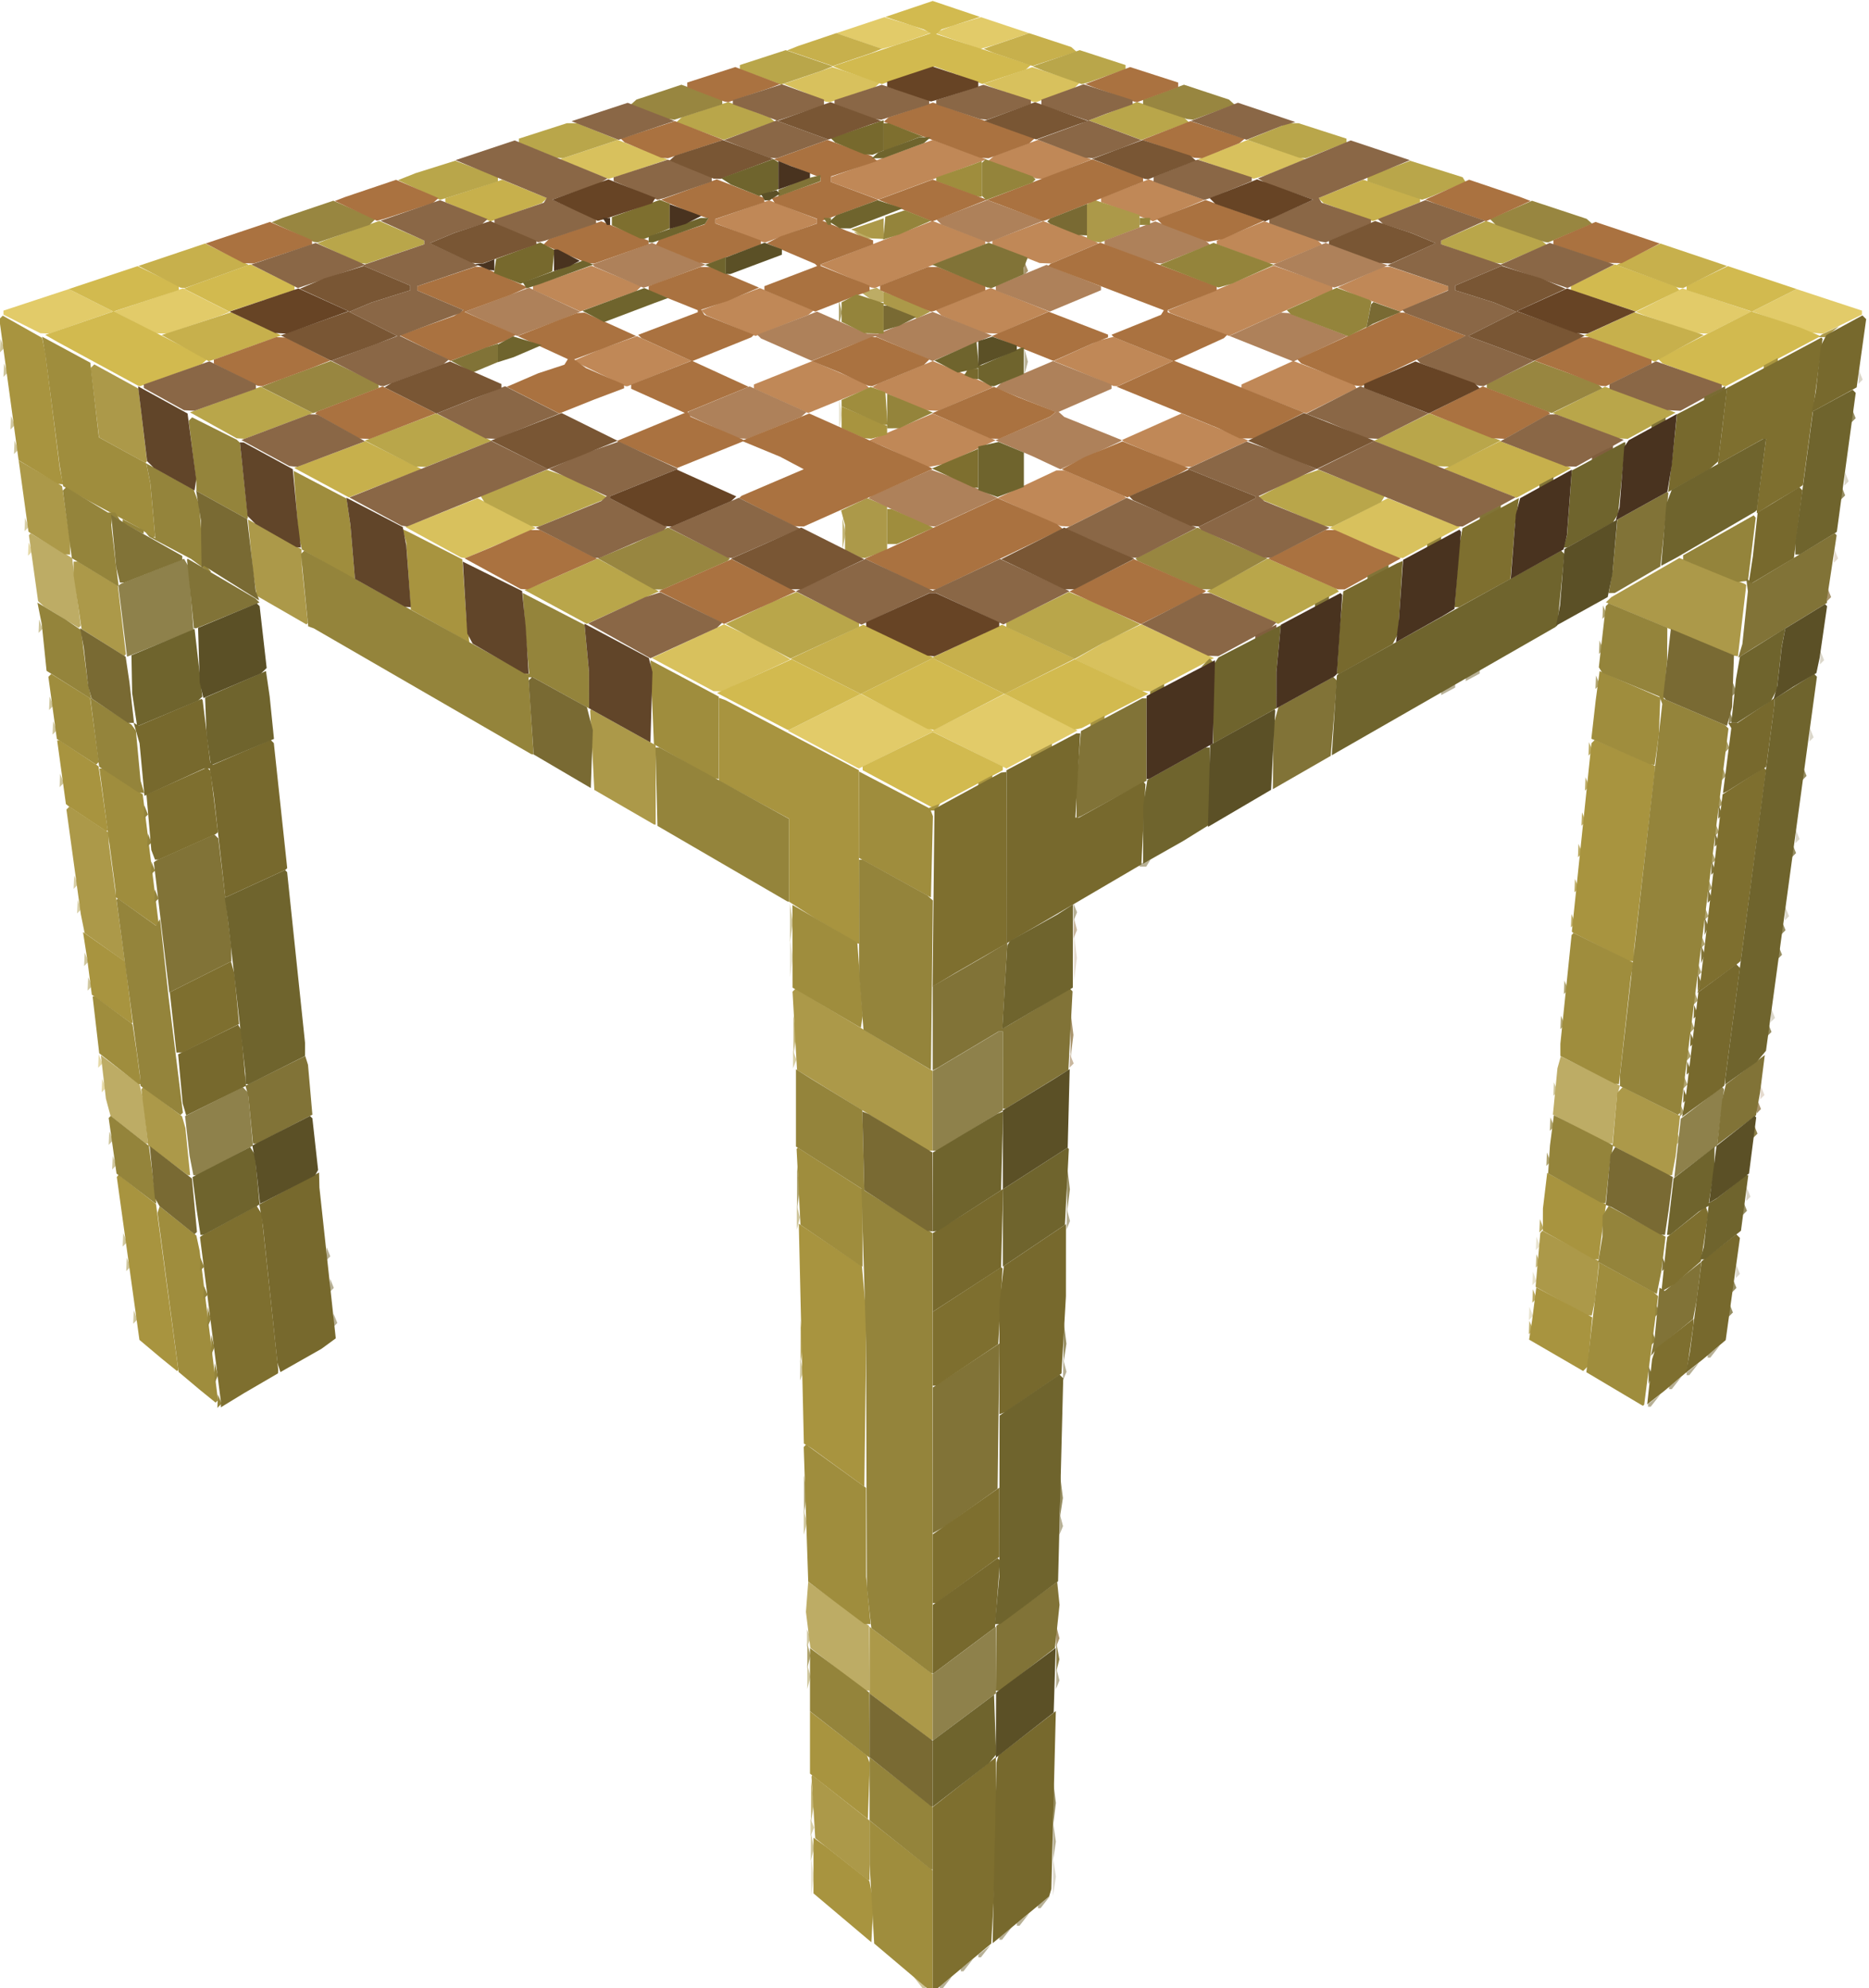 <?xml version="1.0" encoding="UTF-8" standalone="no"?>
<!-- Created with Inkscape (http://www.inkscape.org/) -->

<svg
   version="1.1"
   id="svg1"
   width="533"
   height="567"
   viewBox="0 0 533 567"
   xmlns="http://www.w3.org/2000/svg"
   xmlns:svg="http://www.w3.org/2000/svg">
  <defs
     id="defs1" />
  <g
     id="g1">
    <g
       id="g1672"
       transform="translate(-1.011,0.141)">
      <path
         style="fill:#e9e4d0"
         d="m 232.3,535 v -5.5 l 0.417,2.75 0.417,2.75 -0.417,2.75 -0.417,2.75 z m 204.779,-160.583 0.079,-1.917 0.525,1.312 0.525,1.312 -0.604,0.604 L 437,376.333 Z m 1,-10 0.079,-1.917 0.525,1.312 0.525,1.312 -0.604,0.604 L 438,366.333 Z m 1,-10 0.079,-1.917 0.525,1.312 0.525,1.312 -0.604,0.604 L 439,356.333 Z M 226.3,273 v -5.5 l 0.417,2.75 0.417,2.75 -0.417,2.75 -0.417,2.75 z m 13.973,-155 v -4.5 l 0.433,2.25 0.433,2.25 -0.433,2.25 -0.433,2.25 z"
         id="path1710" />
      <path
         style="fill:#e5dbcf"
         d="m 503.079,311.417 0.079,-1.917 0.525,1.312 0.525,1.312 -0.604,0.604 L 503,313.333 Z M 307.32,273 v -6.5 l 0.403,3.25 0.403,3.25 -0.403,3.25 -0.403,3.25 z m 216.759,-114.583 0.079,-1.917 0.525,1.312 0.525,1.312 -0.604,0.604 L 524,160.333 Z"
         id="path1709" />
      <path
         style="fill:#dbd7ca"
         d="m 301.3,535 v -5.5 l 0.417,2.75 0.417,2.75 -0.417,2.75 -0.417,2.75 z m 194.779,-172.583 0.079,-1.917 0.525,1.312 0.525,1.312 -0.604,0.604 L 496,364.333 Z m 3,-22 0.079,-1.917 0.525,1.312 0.525,1.312 -0.604,0.604 L 499,342.333 Z m 7,-51 0.079,-1.917 0.525,1.312 0.525,1.312 -0.604,0.604 L 506,291.333 Z m 4,-29 0.079,-1.917 0.525,1.312 0.525,1.312 -0.604,0.604 L 510,262.333 Z m 3,-22 0.079,-1.917 0.525,1.312 0.525,1.312 -0.604,0.604 L 513,240.333 Z m 4,-29 0.079,-1.917 0.525,1.312 0.525,1.312 -0.604,0.604 L 517,211.333 Z m 3,-22 0.079,-1.917 0.525,1.312 0.525,1.312 -0.604,0.604 L 520,189.333 Z m 7,-51 0.079,-1.917 0.525,1.312 0.525,1.312 -0.604,0.604 L 527,138.333 Z m 4,-29 0.079,-1.917 0.525,1.312 0.525,1.312 -0.604,0.604 L 531,109.333 Z"
         id="path1708" />
      <path
         style="fill:#e5d9a6"
         d="m 30.079,309.417 0.079,-1.917 0.525,1.312 0.525,1.312 -0.604,0.604 L 30,311.333 Z m -1,-7 0.079,-1.917 0.525,1.312 0.525,1.312 -0.604,0.604 L 29,304.333 Z m -20,-146 0.079,-1.917 0.525,1.312 0.525,1.312 -0.604,0.604 L 9,158.333 Z"
         id="path1707" />
      <path
         style="fill:#d8cfa6"
         d="m 232.158,521 v -2.5 l 0.504,1.25 0.504,1.25 -0.504,1.25 -0.504,1.25 z m -5,-219 v -2.5 l 0.504,1.25 0.504,1.25 -0.504,1.25 -0.504,1.25 z M 23.079,258.417 23.158,256.5 l 0.525,1.312 0.525,1.312 -0.604,0.604 L 23,260.333 Z m -1,-7 0.079,-1.917 0.525,1.312 0.525,1.312 -0.604,0.604 L 22,253.333 Z m -14,-102 0.079,-1.917 0.525,1.312 0.525,1.312 -0.604,0.604 L 8,151.333 Z"
         id="path1706" />
      <path
         style="fill:#cfc69c"
         d="M 262.872,565.25 261.5,563.5 l 1.75,1.372 1.75,1.372 V 566.622 567 h -0.378 -0.378 z m -30.62,-38.75 0.02,-4 0.435,2.262 0.435,2.262 -0.455,1.738 L 232.232,530.5 Z M 231.232,478 v -3.5 l 0.457,1.75 0.457,1.75 -0.457,1.75 -0.457,1.75 z m -0.074,-11 v -2.5 l 0.504,1.25 0.504,1.25 -0.504,1.25 -0.504,1.25 z m -0.926,-33 v -3.5 l 0.457,1.75 0.457,1.75 -0.457,1.75 -0.457,1.75 z m -1.037,-43.5 0.037,-3 0.461,1.769 0.461,1.769 -0.498,1.231 -0.498,1.231 z M 39.079,375.417 39.158,373.5 l 0.525,1.312 0.525,1.312 -0.604,0.604 L 39,377.333 Z m -2,-15 0.079,-1.917 0.525,1.312 0.525,1.312 -0.604,0.604 L 37,362.333 Z m -1,-7 0.079,-1.917 0.525,1.312 0.525,1.312 -0.604,0.604 L 36,355.333 Z M 228.232,347 v -3.5 l 0.457,1.75 0.457,1.75 -0.457,1.75 -0.457,1.75 z M 33.079,331.417 33.158,329.5 l 0.525,1.312 0.525,1.312 -0.604,0.604 L 33,333.333 Z m -1,-7 0.079,-1.917 0.525,1.312 0.525,1.312 -0.604,0.604 L 32,326.333 Z m 412,-14 0.079,-1.917 0.525,1.312 0.525,1.312 -0.604,0.604 L 444,312.333 Z m -418,-30 0.079,-1.917 0.525,1.312 0.525,1.312 -0.604,0.604 L 26,282.333 Z m -1,-7 0.079,-1.917 0.525,1.312 0.525,1.312 -0.604,0.604 L 25,275.333 Z M 226.3,263 v -5.5 l 0.417,2.75 0.417,2.75 -0.417,2.75 -0.417,2.75 z M 18.079,222.417 18.158,220.5 l 0.525,1.312 0.525,1.312 -0.604,0.604 L 18,224.333 Z m -2,-15 0.079,-1.917 0.525,1.312 0.525,1.312 -0.604,0.604 L 16,209.333 Z m -1,-7 0.079,-1.917 0.525,1.312 0.525,1.312 -0.604,0.604 L 15,202.333 Z m -3,-22 0.079,-1.917 0.525,1.312 0.525,1.312 -0.604,0.604 L 12,180.333 Z m -7,-51 0.079,-1.917 0.525,1.312 0.525,1.312 -0.604,0.604 L 5,129.333 Z m -1,-7 0.079,-1.917 0.525,1.312 0.525,1.312 -0.604,0.604 L 4,122.333 Z m -2,-15 0.079,-1.917 0.525,1.312 0.525,1.312 -0.604,0.604 L 2,107.333 Z m -1,-7 L 1.158,96.5 1.683,97.812 2.208,99.125 1.604,99.729 1,100.333 Z"
         id="path1705" />
      <path
         style="fill:#c9b79e"
         d="m 306.079,302.417 0.079,-1.917 0.525,1.312 0.525,1.312 -0.604,0.604 L 306,304.333 Z m 1.116,-37.917 0.037,-3 0.461,1.769 0.461,1.769 -0.498,1.231 -0.498,1.231 z"
         id="path1704" />
      <path
         style="fill:#e2cb69"
         d="m 235.578,213.496 -9.922,-5.305 10.422,-5.231 10.422,-5.231 10.25,5.21 10.25,5.21 10.25,-5.21 10.25,-5.21 10.403,5.221 10.403,5.221 -10.123,5.423 -10.123,5.423 -10.529,-5.237 L 267,208.544 256.488,213.772 245.976,219 245.738,218.9 245.5,218.801 Z M 7.25,92.232 2,89.586 V 89.011 88.436 l 9.324,-3.071 9.324,-3.071 6.305,3.183 6.305,3.183 -9.079,3.17 L 15.1,95 13.8,94.939 12.5,94.878 Z m 32.25,-0.432 -6,-3.104 9.851,-3.311 9.851,-3.311 6.649,3.376 L 66.5,88.827 65,89.406 63.5,89.985 56.075,92.493 48.65,95 47.075,94.952 45.5,94.904 Z m 438,0.622 -7,-2.43 -1.5,-0.583 -1.5,-0.583 6.649,-3.376 6.649,-3.376 9.851,3.312 9.851,3.312 -6.221,3.151 L 488.057,95 486.279,94.926 484.5,94.851 Z m 31.606,-0.711 -8.394,-3.036 6.32,-3.19 6.32,-3.19 9.324,3.071 L 532,88.436 v 0.574 0.574 L 526.478,92.292 520.956,95 519.228,94.873 517.5,94.747 Z M 246,11.577 l -6.5,-2.247 6.871,-2.287 6.871,-2.287 4.07,1.219 4.07,1.219 2.559,1.016 2.559,1.016 -5,1.741 -5,1.741 -2,0.558 -2,0.558 z m 28,-0.047 -6.5,-2.294 2.559,-1.021 2.559,-1.021 4.07,-1.219 4.07,-1.219 6.856,2.282 6.856,2.282 -4.985,1.694 -4.985,1.694 -2,0.558 -2,0.558 z"
         id="path1703" />
      <path
         style="fill:#b7b095"
         d="m 269,566.622 v -0.378 l 1.75,-1.372 1.75,-1.372 -1.372,1.75 -1.372,1.75 H 269.378 269 Z m 6,-5 v -0.378 l 1.75,-1.372 1.75,-1.372 -1.372,1.75 -1.372,1.75 H 275.378 275 Z m 5,-4 v -0.378 l 1.75,-1.372 1.75,-1.372 -1.372,1.75 -1.372,1.75 H 280.378 280 Z m 6,-5 v -0.378 l 1.75,-1.372 1.75,-1.372 -1.372,1.75 -1.372,1.75 H 286.378 286 Z m 5,-4 v -0.378 l 1.75,-1.372 1.75,-1.372 -1.372,1.75 -1.372,1.75 H 291.378 291 Z m 6,-5 v -0.378 l 1.75,-1.372 1.75,-1.372 -1.372,1.75 -1.372,1.75 H 297.378 297 Z M 301.3,525 v -5.5 l 0.417,2.75 0.417,2.75 -0.417,2.75 -0.417,2.75 z m 0.895,-46.5 0.037,-3 0.461,1.769 0.461,1.769 -0.498,1.231 -0.498,1.231 z m 1,-44 0.037,-3 0.461,1.769 0.461,1.769 -0.498,1.231 -0.498,1.231 z M 471,400.622 v -0.378 l 1.75,-1.372 1.75,-1.372 -1.372,1.75 -1.372,1.75 H 471.378 471 Z m 6,-5 v -0.378 l 1.75,-1.372 1.75,-1.372 -1.372,1.75 -1.372,1.75 H 477.378 477 Z M 304.195,390.5 l 0.037,-3 0.461,1.769 0.461,1.769 -0.498,1.231 -0.498,1.231 z M 482,391.622 v -0.378 l 1.75,-1.372 1.75,-1.372 -1.372,1.75 -1.372,1.75 H 482.378 482 Z m 6,-5 v -0.378 l 1.75,-1.372 1.75,-1.372 -1.372,1.75 -1.372,1.75 H 488.378 488 Z M 96.079,376.417 96.158,374.5 l 0.525,1.312 0.525,1.312 -0.604,0.604 L 96,378.333 Z m -1,-10 0.079,-1.917 0.525,1.312 0.525,1.312 -0.604,0.604 L 95,368.333 Z m -1,-9 0.079,-1.917 0.525,1.312 0.525,1.312 -0.604,0.604 L 94,359.333 Z M 305.195,347.5 l 0.037,-3 0.461,1.769 0.461,1.769 -0.498,1.231 -0.498,1.231 z m 1.963,-87.5 v -2.5 l 0.504,1.25 0.504,1.25 -0.504,1.25 -0.504,1.25 z M 326,246.607 v -0.393 l 1.552,-0.596 1.552,-0.596 -0.611,0.989 L 327.882,247 H 326.941 326 Z m 86,-49.037 v -0.5 L 414,196 l 2,-1.07 v 0.5 0.5 L 414,197 l -2,1.07 z m 7,-4 v -0.5 L 421,192 l 2,-1.07 v 0.5 0.5 L 421,193 l -2,1.07 z M 293.232,103 v -3.5 l 0.457,1.75 0.457,1.75 -0.457,1.75 -0.457,1.75 z"
         id="path1702" />
      <path
         style="fill:#d8c15d"
         d="m 195.706,192.228 -8.794,-4.728 10.282,-4.809 10.282,-4.809 4.632,2.17 4.632,2.17 4.862,2.84 4.862,2.84 -9.803,4.55 L 206.859,197 205.679,196.978 204.5,196.956 Z m 121.309,0.154 -9.485,-4.479 4.865,-2.841 4.865,-2.841 4.632,-2.17 4.632,-2.17 10.35,4.823 10.35,4.823 -8.982,4.736 L 329.258,197 327.879,196.931 326.5,196.861 Z m -192.485,-37.909 -7.97,-4.355 2.47,-0.954 2.47,-0.954 7.859,-3.138 7.859,-3.138 8.305,4.253 8.305,4.253 -10.008,4.28 L 133.812,159 133.156,158.914 132.5,158.828 Z m 265.303,0.178 -9.667,-4.209 8.308,-4.254 8.308,-4.254 7.859,3.138 7.859,3.138 2.456,0.949 2.456,0.949 -8.184,4.446 L 401.045,159 400.273,158.93 399.5,158.86 Z M 167.572,48.08 l -6.928,-2.797 8.283,-2.758 8.283,-2.758 7.106,2.788 7.106,2.788 -6.626,2.235 -6.626,2.235 -1.834,0.533 -1.834,0.533 z m 182.957,0.006 -7.971,-2.737 7.116,-2.792 7.116,-2.792 8.255,2.749 8.255,2.749 -5.669,2.307 -5.669,2.307 -1.731,0.473 -1.731,0.473 z M 234.5,27.971 l -2,-0.893 -4,-1.646 -4,-1.646 6.937,-2.391 6.937,-2.391 6.815,2.195 6.815,2.195 -0.752,0.671 -0.752,0.671 -6.444,2.131 L 237.612,29 237.056,28.932 236.5,28.865 Z m 55.5,-1.051 -5.5,-1.934 -1.5,-0.605 -1.5,-0.605 6.937,-2.386 6.937,-2.386 6.815,2.195 6.815,2.195 -0.752,0.726 -0.752,0.726 -5.5,2.076 -5.5,2.076 -0.5,-0.073 -0.5,-0.073 z"
         id="path1701" />
      <path
         style="fill:#c3b577"
         d="m 232.31,513.5 0.01,-6 0.405,3.268 0.405,3.268 -0.415,2.732 -0.415,2.732 z m 206.769,-154.083 0.079,-1.917 0.525,1.312 0.525,1.312 -0.604,0.604 L 439,361.333 Z m 40,-35 0.079,-1.917 0.525,1.312 0.525,1.312 -0.604,0.604 L 479,326.333 Z M 227.3,295 v -5.5 l 0.417,2.75 0.417,2.75 -0.417,2.75 -0.417,2.75 z m 13.973,-143 v -4.5 l 0.433,2.25 0.433,2.25 -0.433,2.25 -0.433,2.25 z"
         id="path1700" />
      <path
         style="fill:#d2ba4f"
         d="M 256.767,224.715 247.033,219.5 247.017,218.96 247,218.42 257,213.5 l 10,-4.92 10,4.92 10,4.92 -0.005,0.54 -0.005,0.54 -9.868,5.25 -9.868,5.25 -0.377,-0.035 -0.377,-0.035 z m -41.277,-22.014 -10.01,-5.232 10.648,-4.801 10.648,-4.801 9.842,4.941 9.842,4.941 -10.212,5.125 L 226.036,208 225.768,207.967 225.5,207.933 Z m 40.546,0.016 -9.464,-5.016 10.214,-5.078 10.214,-5.078 10.203,5.073 10.203,5.073 -9.953,5.145 -9.953,5.145 -1,-0.123 -1,-0.123 z m 41.468,0.111 -9.996,-5.095 9.996,-4.951 9.996,-4.951 10.5,4.93 10.5,4.93 -9.5,4.897 -9.5,4.897 -1,0.218 -1,0.218 z M 29,103.663 17.5,97.415 l -1.802,-1.026 -1.802,-1.026 9.698,-3.343 9.698,-3.343 -6.329,-3.195 -6.329,-3.195 9.808,-3.267 9.808,-3.267 5.875,2.808 L 52,81.368 v 0.606 0.606 l -9.25,3.035 -9.25,3.035 13.333,6.792 13.333,6.792 -0.833,0.747 L 58.5,103.727 49.698,106.864 40.895,110 40.698,109.955 40.5,109.911 Z m 454.827,3.033 -8.673,-3.196 -0.638,-0.645 -0.638,-0.645 L 487.189,95.43 500.5,88.65 491.25,85.614 482,82.579 v -0.606 -0.606 l 5.875,-2.808 5.875,-2.808 9.808,3.267 9.808,3.267 -6.367,3.214 -6.367,3.214 6.934,2.302 6.934,2.302 2.866,1.199 2.866,1.199 L 506.7,102.858 493.168,110 492.834,109.946 492.5,109.892 Z M 59.926,85.439 53.5,82.172 55,81.591 56.5,81.009 64.466,78.121 72.433,75.232 78.716,78.331 85,81.429 v 0.567 0.567 l -9.324,3.071 -9.324,3.071 z M 458.25,85.629 449,82.579 v -0.575 -0.575 l 6.271,-3.092 6.271,-3.092 8.652,3.128 8.652,3.128 0.545,0.551 0.545,0.551 -6.218,3.038 L 467.5,88.679 Z M 247,21.916 241.5,19.986 240,19.377 238.5,18.768 252.45,14.067 266.401,9.366 265.45,8.816 264.5,8.266 259.009,6.473 253.518,4.679 260.259,2.405 267,0.131 273.741,2.405 280.482,4.679 274.991,6.463 269.5,8.246 268.756,8.917 268.013,9.587 281.5,14 l 13.487,4.413 -0.744,0.663 -0.744,0.663 -6.166,2.037 -6.166,2.037 -6.834,-2.502 -6.834,-2.502 -6.5,2.167 -6.5,2.167 -1,0.351 -1,0.351 z"
         id="path1699" />
      <path
         style="fill:#bdac65"
         d="m 239.807,475.822 -7.693,-6.063 -0.634,-5.129 -0.634,-5.129 0.327,-4.277 0.327,-4.277 8.692,6.277 8.692,6.277 0.058,9.25 0.058,9.25 -0.75,-0.057 -0.75,-0.057 z M 229.31,382.5 l 0.01,-6 0.405,3.268 0.405,3.268 -0.415,2.732 -0.415,2.732 z m 207.769,-4.083 0.079,-1.917 0.525,1.312 0.525,1.312 -0.604,0.604 L 437,380.333 Z m 1,-9 0.079,-1.917 0.525,1.312 0.525,1.312 -0.604,0.604 L 438,371.333 Z m 2,-20 0.079,-1.917 0.525,1.312 0.525,1.312 -0.604,0.604 L 440,351.333 Z m -402.56,-27.418 -4.981,-3.897 -0.662,-2.474 -0.662,-2.474 -0.719,-6.194 -0.719,-6.194 5.515,4.164 5.515,4.164 0.535,2.203 0.535,2.203 0.69,6.25 0.69,6.25 -0.379,-0.052 L 42.5,325.896 Z m 414.168,-0.179 -7.814,-4.118 0.644,-6.601 0.644,-6.601 0.476,-1.715 0.476,-1.715 8.441,4.186 8.441,4.186 -0.417,1.529 -0.417,1.529 -0.66,6.75 -0.66,6.75 -0.67,-0.031 -0.67,-0.031 z m -2.607,-59.403 0.079,-1.917 0.525,1.312 0.525,1.312 -0.604,0.604 L 449,264.333 Z m 1,-10 0.079,-1.917 0.525,1.312 0.525,1.312 -0.604,0.604 L 450,254.333 Z m 1,-10 0.079,-1.917 0.525,1.312 0.525,1.312 -0.604,0.604 L 451,244.333 Z m 1,-9 0.079,-1.917 0.525,1.312 0.525,1.312 -0.604,0.604 L 452,235.333 Z m 1,-10 0.079,-1.917 0.525,1.312 0.525,1.312 -0.604,0.604 L 453,225.333 Z m 1,-10 0.079,-1.917 0.525,1.312 0.525,1.312 -0.604,0.604 L 454,215.333 Z M 18.477,175.827 13.5,172.773 l -0.814,-0.751 -0.814,-0.751 -1.307,-9.386 -1.307,-9.386 0.24,-0.285 0.24,-0.285 5.928,3.532 5.928,3.532 1.219,9.654 1.219,9.654 -0.29,0.29 -0.29,0.29 z m 230.028,-91.2 -1.878,-1.373 2.178,-0.691 2.178,-0.691 1.009,0.624 L 253,83.118 V 84.559 86 h -1.309 -1.309 z M 246,67 244.5,66.031 h 1 1 L 248,67 l 1.5,0.969 h -1 -1 z"
         id="path1698" />
      <path
         style="fill:#c7b04c"
         d="m 236.485,192.724 -9.985,-5.031 10.362,-4.847 10.362,-4.847 9.888,4.651 9.888,4.651 9.888,-4.651 9.888,-4.651 10.362,4.847 10.362,4.847 -9.985,5.031 -9.985,5.031 -10.265,-5.105 L 267,187.544 l -10.265,5.105 -10.265,5.105 z m -143.79,-55.23 -7.806,-4.201 10.167,-3.813 10.167,-3.813 8.023,3.977 8.023,3.977 -5.384,2.083 -5.384,2.083 -5,1.955 -5,1.955 z m 330.453,0.204 -10.353,-4.109 7.992,-3.962 7.992,-3.962 10.141,3.804 10.141,3.804 -0.28,0.204 -0.28,0.204 -7.5,4.063 -7.5,4.063 z M 53.798,99.12 l -6.702,-3.726 9.9,-3.245 9.9,-3.245 7.171,3.298 7.171,3.298 -9.369,3.382 -9.369,3.382 -1,0.291 -1,0.291 z M 462.635,99.168 452.771,95.5 l 7.166,-3.298 7.166,-3.298 9.897,3.244 9.897,3.244 -7.011,3.804 L 472.875,103 472.688,102.918 472.5,102.836 Z M 46.5,78.797 l -6,-3.107 9.5,-3.195 9.5,-3.195 6.235,3.057 6.235,3.057 -9.108,3.293 L 53.754,82 53.127,81.952 52.5,81.904 Z m 424.261,-0.155 -8.739,-3.224 6.239,-3.059 6.239,-3.059 9.5,3.196 9.5,3.196 -6.221,3.154 L 481.057,82 480.279,81.933 479.5,81.866 Z M 134.255,60.168 128.011,57.5 l -0.005,-0.538 -0.005,-0.538 8.11,-2.659 8.11,-2.659 6.406,2.631 6.406,2.631 -0.766,0.711 L 155.5,57.789 148.19,60.395 140.881,63 140.69,62.918 140.5,62.835 Z M 385.5,60.343 l -7,-2.551 -0.766,-0.712 -0.766,-0.712 6.406,-2.631 6.406,-2.631 8.11,2.659 8.11,2.659 -10e-4,0.538 -0.001,0.538 -5.749,2.36 -5.749,2.36 -1,0.337 -1,0.337 z M 232,16.463 l -6.5,-2.232 1.5,-0.605 1.5,-0.605 5.5,-1.858 5.5,-1.858 6.5,2.232 6.5,2.232 -1.5,0.605 -1.5,0.605 -5.5,1.858 -5.5,1.858 z m 57.974,0.367 -5.474,-1.843 -1.5,-0.609 -1.5,-0.609 6.5,-2.227 6.5,-2.227 6,1.974 6,1.974 0.747,0.666 0.747,0.666 -6.273,2.04 -6.273,2.04 z"
         id="path1697" />
      <path
         style="fill:#afa36d"
         d="m 231.232,472 v -3.5 l 0.457,1.75 0.457,1.75 -0.457,1.75 -0.457,1.75 z m -0.932,-46 v -5.5 l 0.417,2.75 0.417,2.75 -0.417,2.75 -0.417,2.75 z m -1.99,-87.5 0.01,-6 0.405,3.268 0.405,3.268 -0.415,2.732 -0.415,2.732 z m 213.769,-8.083 0.079,-1.917 0.525,1.312 0.525,1.312 -0.604,0.604 L 442,332.333 Z m 1,-10 0.079,-1.917 0.525,1.312 0.525,1.312 -0.604,0.604 L 443,322.333 Z m 37,-4 0.079,-1.917 0.525,1.312 0.525,1.312 -0.604,0.604 L 480,318.333 Z m 1,-8 0.079,-1.917 0.525,1.312 0.525,1.312 -0.604,0.604 L 481,310.333 Z m 1,-8 0.079,-1.917 0.525,1.312 0.525,1.312 -0.604,0.604 L 482,302.333 Z m 1,-8 0.079,-1.917 0.525,1.312 0.525,1.312 -0.604,0.604 L 483,294.333 Z m -37,-1 0.079,-1.917 0.525,1.312 0.525,1.312 -0.604,0.604 L 446,293.333 Z m 38,-7 0.079,-1.917 0.525,1.312 0.525,1.312 -0.604,0.604 L 484,286.333 Z m -37,-3 0.079,-1.917 0.525,1.312 0.525,1.312 -0.604,0.604 L 447,283.333 Z m 38,-5 0.079,-1.917 0.525,1.312 0.525,1.312 -0.604,0.604 L 485,278.333 Z m 1,-8 0.079,-1.917 0.525,1.312 0.525,1.312 -0.604,0.604 L 486,270.333 Z m 1,-8 0.079,-1.917 0.525,1.312 0.525,1.312 -0.604,0.604 L 487,262.333 Z m 1,-8 0.079,-1.917 0.525,1.312 0.525,1.312 -0.604,0.604 L 488,254.333 Z m 1,-8 0.079,-1.917 0.525,1.312 0.525,1.312 -0.604,0.604 L 489,246.333 Z m 1,-8 0.079,-1.917 0.525,1.312 0.525,1.312 -0.604,0.604 L 490,238.333 Z m 1,-8 0.079,-1.917 0.525,1.312 0.525,1.312 -0.604,0.604 L 491,230.333 Z m 1,-8 0.079,-1.917 0.525,1.312 0.525,1.312 -0.604,0.604 L 492,222.333 Z m 1,-8 0.079,-1.917 0.525,1.312 0.525,1.312 -0.604,0.604 L 493,214.333 Z m -37,-18 0.079,-1.917 0.525,1.312 0.525,1.312 -0.604,0.604 L 456,196.333 Z m 1,-10 0.079,-1.917 0.525,1.312 0.525,1.312 -0.604,0.604 L 457,186.333 Z m 1,-10 0.079,-1.917 0.525,1.312 0.525,1.312 -0.604,0.604 L 458,176.333 Z M 240.232,89 v -3.5 l 0.457,1.75 0.457,1.75 -0.457,1.75 -0.457,1.75 z"
         id="path1696" />
      <path
         style="fill:#b9a64a"
         d="m 217.195,182.734 -9.231,-4.93 6.768,-3.21 6.768,-3.21 3.343,-1.353 3.343,-1.353 8.907,4.366 8.907,4.366 v 0.621 0.621 l -9.787,4.505 -9.787,4.505 z M 297.75,183.205 288,178.663 v -0.626 -0.626 l 8.907,-4.366 8.907,-4.366 3.343,1.353 3.343,1.353 6.841,3.245 6.841,3.245 -5.341,2.687 -5.341,2.687 -4,2.248 -4,2.248 z m -138.276,-10.274 -8.893,-4.821 2.46,-0.976 2.46,-0.976 7.982,-3.513 7.982,-3.513 8.746,4.685 8.746,4.685 -3.728,1.641 -3.728,1.641 -6.566,2.985 -6.566,2.985 z m 203.026,3.455 -3,-1.395 -7.166,-3.261 -7.166,-3.261 8.689,-4.671 8.689,-4.671 9.691,4.235 9.691,4.235 0.463,0.463 0.463,0.463 -8.677,4.63 -8.677,4.63 z m -216.677,-29.912 -6.677,-3.428 -0.537,-0.869 -0.537,-0.869 9.445,-3.738 9.445,-3.738 3.269,1.131 3.269,1.131 5.5,2.865 5.5,2.865 -2.5,1.004 -2.5,1.004 -7.388,3.083 L 154.725,150 153.612,149.951 152.5,149.902 Z m 225.677,0.367 -7,-3.001 -2.5,-1.007 -2.5,-1.007 5.5,-2.865 5.5,-2.865 3.269,-1.131 3.269,-1.131 9.445,3.738 9.445,3.738 -0.538,0.871 -0.538,0.871 -6.901,3.475 -6.901,3.475 -1.275,-0.079 -1.275,-0.079 z m -259.23,-17.643 -7.23,-3.703 10.168,-3.877 10.168,-3.877 7.911,3.921 7.911,3.922 -9.368,3.708 L 122.461,133 120.981,132.951 119.5,132.901 Z m 289.382,-0.001 -8.849,-3.612 7.911,-3.922 7.911,-3.922 10.168,3.877 10.168,3.877 -7.23,3.703 -7.23,3.703 -2,-0.046 -2,-0.046 z m -339.805,-8.05 -6.654,-3.701 10.07,-3.651 10.07,-3.651 7.451,3.749 7.451,3.749 -9.732,3.68 L 70.771,125 69.635,124.923 68.5,124.847 Z m 391.283,0.109 -9.371,-3.61 7.472,-3.76 7.472,-3.76 10.085,3.702 10.085,3.702 -6.829,3.735 -6.829,3.735 -1.357,-0.068 -1.357,-0.068 z M 97.5,72.039 l -6,-2.808 1.5,-0.586 1.5,-0.586 7.329,-2.604 7.329,-2.604 6.421,2.797 L 122,68.445 v 0.541 0.541 l -8.25,2.767 -8.25,2.767 -1,-0.107 -1,-0.107 z m 321.75,0.092 -7.25,-2.602 v -0.542 -0.542 l 6.404,-2.79 6.404,-2.79 7.846,2.725 7.846,2.725 0.785,0.677 0.785,0.677 -6.285,2.668 -6.285,2.668 -1.5,-0.136 -1.5,-0.136 z m -298.75,-18.09 -6,-2.805 2.5,-0.993 2.5,-0.993 5.662,-1.78 5.662,-1.78 6.088,2.277 L 143,50.244 v 0.681 0.681 l -7.25,2.33 -7.25,2.33 -1,0.29 -1,0.29 z M 398.75,54.206 391,51.594 V 50.919 50.244 l 6.079,-2.273 6.079,-2.273 7.483,2.347 7.483,2.347 0.42,0.679 0.42,0.679 -5.231,2.214 -5.231,2.214 -1,0.321 -1,0.321 z M 154.25,42.657 149,40.514 V 39.954 39.394 L 155.821,37.197 162.642,35 h 1.509 1.509 l 5.82,2.368 5.82,2.368 -7.904,2.632 L 161.493,45 160.497,44.9 159.5,44.8 Z m 209.852,-0.369 -7.399,-2.554 5.818,-2.367 L 368.34,35 h 1.509 1.509 l 6.821,2.197 L 385,39.394 v 0.558 0.558 L 379.211,42.755 373.421,45 372.461,44.921 371.5,44.842 Z m -163.44,-5.053 -6.788,-2.509 0.813,-0.739 0.813,-0.739 6.588,-2.152 6.588,-2.152 5.912,2.195 5.912,2.195 0.717,0.6 0.717,0.6 -7.243,2.605 -7.243,2.605 z M 319,36.981 l -7.5,-2.791 2,-0.753 2,-0.753 4.882,-1.879 4.882,-1.879 6.618,2.161 6.618,2.161 0.95,0.876 L 340.4,35 h -0.581 -0.581 L 332.869,37.386 326.5,39.773 Z M 217.75,21.74 212,19.612 v -0.602 -0.602 l 6.538,-2.126 6.538,-2.126 6.712,2.31 6.712,2.31 -1.5,0.601 -1.5,0.601 -5.907,2.011 L 223.687,24 223.593,23.934 223.5,23.868 Z m 86.25,0.18 -5.5,-1.934 -1.5,-0.605 -1.5,-0.605 6.712,-2.31 6.712,-2.31 6.538,2.126 L 322,18.408 v 0.599 0.599 l -5.25,1.857 -5.25,1.857 -1,0.268 -1,0.268 z"
         id="path1695" />
      <path
         style="fill:#a8946c"
         d="m 302.195,466.5 0.037,-3 0.461,1.769 0.461,1.769 -0.498,1.231 -0.498,1.231 z m 199.884,-151.083 0.079,-1.917 0.525,1.312 0.525,1.312 -0.604,0.604 L 502,317.333 Z M 306.32,295 v -6.5 l 0.403,3.25 0.403,3.25 -0.403,3.25 -0.403,3.25 z m 215.759,-125.583 0.079,-1.917 0.525,1.312 0.525,1.312 -0.604,0.604 L 522,171.333 Z m -229,-93 0.079,-1.917 0.525,1.312 0.525,1.312 -0.604,0.604 L 293,78.333 Z"
         id="path1694" />
      <path
         style="fill:#c08857"
         d="m 301.5,149.035 -2,-0.838 -6.99,-3.164 -6.99,-3.164 8.37,-3.934 L 302.26,134 h 1.194 1.194 l 8.426,3.626 8.426,3.626 0.353,0.311 0.353,0.311 -8.081,4.063 L 306.044,150 304.772,149.937 303.5,149.873 Z m -42,-18.782 -6,-2.827 -2.308,-0.978 -2.308,-0.978 9.058,-3.835 9.058,-3.835 8.983,3.804 8.983,3.804 -7.233,3.362 -7.233,3.362 -2.5,0.475 -2.5,0.475 z m 70.5,-0.882 -8.5,-3.559 -0.256,-0.245 -0.256,-0.245 8.497,-3.786 8.497,-3.786 9.546,3.875 9.546,3.875 -8.145,3.75 -8.145,3.75 -1.142,-0.035 L 338.5,132.93 Z m -106.25,-15.215 -7.75,-3.482 0.007,-0.587 0.007,-0.587 8.333,-3.341 8.333,-3.341 7.41,3.149 7.41,3.149 0.706,0.699 0.706,0.699 -8.706,3.563 -8.706,3.563 z m 140.495,-0.034 -9.24,-3.622 0.032,-0.5 0.032,-0.5 7.371,-3.361 7.371,-3.361 8.624,3.255 8.624,3.255 0.411,0.666 0.411,0.666 -7.198,3.562 -7.198,3.562 z m -107.103,-0.585 -7.358,-3.285 0.858,-0.51 0.858,-0.51 7.75,-3.209 7.75,-3.209 7.75,3.209 7.75,3.209 0.852,0.506 0.852,0.506 -7.769,3.378 -7.769,3.378 -2.083,-0.089 -2.083,-0.089 z m -85.17,-7.155 -7.472,-3.618 4,-1.713 4,-1.713 5.082,-1.806 5.082,-1.806 7.732,3.506 7.732,3.506 -9.071,3.631 L 179.986,110 h -0.271 -0.271 z m 140.528,0.999 -6,-2.534 -2.5,-1.009 -2.5,-1.009 6.46,-2.948 6.46,-2.948 2.04,-0.501 2.04,-0.501 8.5,3.443 8.5,3.443 -7.875,3.591 -7.875,3.591 -0.625,-0.042 -0.625,-0.042 z M 209.487,92.738 202.5,89.806 l -0.77,-0.723 -0.77,-0.723 8.369,-3.179 8.369,-3.179 7.655,3.195 7.655,3.195 -0.754,0.644 -0.754,0.644 -7.513,2.995 -7.513,2.995 z m 133.655,-0.348 -8.358,-3.272 -0.36,-0.36 -0.36,-0.36 15.086,-6.396 15.086,-6.396 8.382,2.905 L 381,81.417 v 0.64 0.64 l -3.75,1.53 -3.75,1.53 -11,4.952 -11,4.952 z M 275.5,92.331 l -6,-2.495 -0.812,-0.781 -0.812,-0.781 7.827,-3.155 7.827,-3.155 8.29,3.344 8.29,3.344 -7.184,3.173 L 285.742,95 283.621,94.913 281.5,94.826 Z M 159.752,85.588 153.005,82.5 l -0.002,-0.541 -0.002,-0.541 8.344,-2.892 8.344,-2.892 7.113,2.927 7.113,2.927 -0.707,0.696 -0.707,0.696 -8,2.898 -8,2.898 z M 393.892,86.352 387.5,83.996 385,82.901 382.5,81.806 388.886,78.903 395.272,76 l 1.114,-0.03 1.114,-0.03 8.25,2.767 8.25,2.767 v 0.571 0.571 l -6.858,3.047 -6.858,3.047 z M 247.5,80.939 l -2,-0.926 -5.356,-2.316 -5.356,-2.316 16.068,-6.261 16.068,-6.261 7.528,2.822 7.528,2.822 0.002,0.5 0.002,0.5 L 266.227,75.75 250.472,82 249.986,81.932 249.5,81.865 Z M 290.75,72.195 284,69.515 V 68.989 68.462 l 7.266,-2.774 7.266,-2.774 6.942,2.613 6.942,2.613 0.912,0.564 0.912,0.564 -6.719,2.867 L 300.802,75 299.151,74.937 297.5,74.874 Z m 64.5,-0.003 -7.25,-2.671 0.003,-0.511 0.003,-0.511 6.759,-2.771 6.759,-2.771 7.451,2.534 7.451,2.534 0.803,0.803 0.803,0.803 -6.536,2.684 L 364.96,75 363.73,74.931 362.5,74.862 Z M 211.75,66.195 205,63.515 V 62.942 62.369 l 7.673,-2.705 7.673,-2.705 6.827,2.678 L 234,62.316 v 0.616 0.616 L 226.669,66.274 219.338,69 218.919,68.937 218.5,68.874 Z M 322.252,60.158 315.004,57.5 l -0.002,-0.592 -0.002,-0.592 6.79,-2.664 6.79,-2.664 7.96,2.927 7.96,2.927 -4,1.683 -4,1.683 -3.372,1.396 L 329.756,63 329.628,62.908 329.5,62.816 Z M 244.75,54.269 238,51.773 v -0.726 -0.726 l 14.511,-5.29 14.511,-5.29 7.643,2.788 7.643,2.788 -7.404,2.749 -7.404,2.749 -8,2.975 -8,2.975 z m 44.939,-6.029 -6.811,-2.519 0.811,-0.705 0.811,-0.705 6.266,-2.283 6.266,-2.283 7.629,2.782 7.629,2.782 -6.895,2.793 -6.895,2.793 -1,-0.068 -1,-0.068 z"
         id="path1693" />
      <path
         style="fill:#ac9949"
         d="m 241,530.018 -7.5,-5.968 -0.527,-8.775 -0.527,-8.775 0.085,-0.225 0.085,-0.225 8.192,6.477 L 249,519.005 V 527.502 536 l -0.25,-0.007 -0.25,-0.007 z m 16.75,-40.654 -8.75,-6.579 v -9.511 -9.511 l 3.25,2.438 3.25,2.438 5.75,4.301 5.75,4.301 V 486.62 496 l -0.25,-0.028 -0.25,-0.028 z m 188.467,-118.483 -7.283,-4.071 0.668,-7.655 0.668,-7.655 0.286,-0.337 0.286,-0.337 8.098,4.337 8.098,4.337 -0.571,5.5 -0.571,5.5 -0.466,2.25 -0.466,2.25 -0.731,-0.024 L 453.5,374.952 Z M 48.903,330.739 43.305,326.542 42.315,318.521 41.325,310.5 l 0.261,-0.34 0.261,-0.34 5.538,4.181 5.538,4.181 0.477,1.659 0.477,1.659 0.678,6.75 0.678,6.75 -0.366,-0.032 L 54.5,334.936 Z m 419.784,0.006 -7.814,-4.21 0.674,-7.517 0.674,-7.517 0.764,-0.824 0.764,-0.824 8.192,4.119 8.192,4.119 -0.629,5.705 -0.629,5.705 -0.517,2.75 -0.517,2.75 -0.671,-0.022 -0.671,-0.022 z m -221.784,-14.286 -18.598,-11.479 -0.639,-11.17 -0.639,-11.17 0.413,-0.413 0.413,-0.413 19.574,11.729 L 267,305.274 V 316.637 328 l -0.75,-0.031 -0.75,-0.031 z m -216.079,-46.486 -5.676,-4.027 -0.55,-2.723 -0.55,-2.723 -2.045,-14.895 -2.045,-14.895 0.427,-0.427 0.427,-0.427 5.594,3.714 5.594,3.714 0.029,1.608 0.029,1.608 2.278,16.75 2.278,16.75 H 36.557 36.5 Z M 179,230.033 170.5,225.11 169.911,213.805 169.322,202.5 l 0.107,-0.184 0.107,-0.184 9.232,5.115 L 188,212.362 V 223.681 235 l -0.25,-0.022 -0.25,-0.022 z m 116,-14.482 v -0.5 l 3,-1.551 3,-1.551 v 0.5 0.5 l -3,1.551 -3,1.551 z M 30.351,183.067 24.277,179.226 23.138,171.572 22,163.918 V 161.959 160 h 0.619 0.619 l 5.693,3.458 5.693,3.458 1.141,9.754 1.141,9.754 -0.241,0.241 -0.241,0.241 z m 446.887,-3.836 -18.262,-7.608 0.762,-0.732 0.762,-0.732 9.716,-5.59 9.716,-5.59 9.284,3.671 9.284,3.671 0.258,0.181 0.258,0.181 -1.192,10.159 L 496.632,187 496.066,186.919 495.5,186.839 Z M 81.311,173.836 74.215,169.746 73.664,166.123 73.114,162.5 l -0.686,-7.249 -0.686,-7.249 7.629,4.249 7.629,4.249 0.054,2.5 0.054,2.5 0.846,8 0.846,8 -0.197,0.213 -0.197,0.213 z M 244.25,157.78 242,156.694 l -0.014,-3.597 -0.014,-3.597 -0.547,-2.036 -0.547,-2.036 3.715,-1.772 3.715,-1.772 2.846,1.179 2.846,1.179 v 6.281 6.281 l -3.149,1.098 -3.149,1.098 -0.601,-0.068 -0.601,-0.068 z m -229.75,-2.926 -5,-3.108 -0.186,-0.142 -0.186,-0.142 -1.397,-10.155 -1.397,-10.155 5.082,2.959 5.082,2.959 1.108,0.716 1.108,0.716 1.142,7.791 L 21,154.082 V 156.041 158 l -0.75,-0.019 -0.75,-0.019 z m 21.369,-26.631 -6.609,-3.632 -1.199,-9.893 -1.199,-9.893 0.519,-0.519 0.519,-0.519 6.3,3.454 6.3,3.454 1.219,10.361 1.219,10.361 -0.229,0.229 -0.229,0.229 z M 520.083,95.635 520.5,95.271 l 2.5,-1.191 2.5,-1.191 -1.941,1.555 L 521.618,96 h -0.976 -0.976 z M 257.75,88.655 253,86.63 v -1.8 -1.8 l 5.212,2.054 5.212,2.054 1.448,0.81 1.448,0.81 -1.91,0.96 -1.91,0.96 z M 312.25,68.338 311,67.833 v -4.858 -4.858 l 1.024,-0.633 1.024,-0.633 6.476,2.155 L 326,61.163 v 1.78 1.78 L 320.411,66.861 314.822,69 314.161,68.921 313.5,68.842 Z M 246.609,66.561 243.717,65.284 248.359,63.703 253,62.121 V 65.061 68 l -1.75,-0.081 -1.75,-0.081 z"
         id="path1692" />
      <path
         style="fill:#ae815a"
         d="m 257.102,145.905 -8.398,-3.942 0.398,-0.357 0.398,-0.357 8.5,-3.724 8.5,-3.724 3.283,1.177 3.283,1.177 6.217,2.838 6.217,2.838 -8.85,4.085 L 267.801,150 266.65,149.924 265.5,149.848 Z m 42.353,-14.076 -3.954,-1.849 -5.314,-2.281 -5.314,-2.281 7.814,-3.368 7.814,-3.368 0.768,-0.659 0.768,-0.659 -8.495,-3.405 -8.495,-3.405 0.727,-0.719 0.727,-0.719 7.41,-3.149 7.41,-3.149 8.333,3.341 8.333,3.341 0.007,0.615 0.007,0.615 -7.545,3.29 -7.545,3.29 0.795,0.715 0.795,0.715 8.229,3.318 8.229,3.318 -0.229,0.178 -0.229,0.178 -8.546,3.974 -8.546,3.974 z m -95.36,-10.406 -7.405,-3.446 0.405,-0.396 0.405,-0.396 8.64,-3.571 8.64,-3.571 8.131,3.657 8.131,3.657 -0.771,0.678 -0.771,0.678 -7.68,3.143 -7.68,3.143 -1.32,-0.065 -1.32,-0.065 z m 21.172,-21.862 -7.233,-3.194 -0.534,-0.534 -0.534,-0.534 8.524,-3.295 8.524,-3.295 7.122,3.146 7.122,3.146 1.621,0.005 1.621,0.005 7.74,-3.114 7.74,-3.114 8.491,3.398 8.491,3.398 -8.503,3.625 -8.503,3.625 -8.193,-3.55 -8.193,-3.55 -4.035,1.524 -4.035,1.524 -5,1.99 -5,1.99 z m 135.297,-0.336 -8.936,-3.571 7.316,-3.327 L 366.26,89 l 1.12,0.064 1.12,0.064 8.391,3.258 8.391,3.258 -7.745,3.678 L 369.792,103 369.646,102.898 369.5,102.797 Z m -219.522,-7.01 -7.458,-3.455 9.157,-3.428 9.157,-3.428 7.301,3.418 7.301,3.418 -3,1.216 -3,1.216 -6,2.249 -6,2.249 z M 292.7,85.699 285,82.692 v -0.658 -0.658 l 7.234,-3.001 7.234,-3.001 7.76,3.063 7.76,3.063 0.006,0.556 0.006,0.556 -7.3,3.047 -7.3,3.047 z m -115.167,-6.793 -6.967,-3.006 -0.307,-0.307 -0.307,-0.307 8.483,-3.09 8.483,-3.09 7.665,3.122 7.665,3.122 -7.374,2.835 -7.374,2.835 -1.5,0.447 -1.5,0.447 z m 195.203,-0.272 -8.764,-3.234 7.538,-3.147 7.538,-3.147 8.87,3.207 8.87,3.207 -6.6,2.85 -6.6,2.85 -1.045,0.324 L 381.5,81.868 Z M 322.75,72.173 316,69.559 V 69.01 68.462 l 7.25,-2.733 7.25,-2.733 7,2.567 7,2.567 0.78,0.765 0.78,0.765 -6.805,2.67 L 332.45,75 330.975,74.894 329.5,74.787 Z m -46.747,-5.769 -6.497,-2.498 -0.73,-0.73 -0.73,-0.73 7.264,-2.773 7.264,-2.773 7.963,2.955 7.963,2.955 -2.5,0.994 -2.5,0.994 -5.287,2.102 L 282.926,69 282.713,68.951 282.5,68.902 Z"
         id="path1691" />
      <path
         style="fill:#968d61"
         d="m 301.32,514 v -6.5 l 0.403,3.25 0.403,3.25 -0.403,3.25 -0.403,3.25 z m 1.99,-87.5 0.01,-6 0.405,3.268 0.405,3.268 -0.415,2.732 -0.415,2.732 z m 1,-44 0.01,-6 0.405,3.268 0.405,3.268 -0.415,2.732 -0.415,2.732 z m 189.769,-9.083 0.079,-1.917 0.525,1.312 0.525,1.312 -0.604,0.604 L 494,375.333 Z m 1,-7 0.079,-1.917 0.525,1.312 0.525,1.312 -0.604,0.604 L 495,368.333 Z m 3,-22 0.079,-1.917 0.525,1.312 0.525,1.312 -0.604,0.604 L 498,346.333 Z M 305.32,339 v -6.5 l 0.403,3.25 0.403,3.25 -0.403,3.25 -0.403,3.25 z m 199.759,-45.583 0.079,-1.917 0.525,1.312 0.525,1.312 -0.604,0.604 L 505,295.333 Z m 3,-22 0.079,-1.917 0.525,1.312 0.525,1.312 -0.604,0.604 L 508,273.333 Z m 1,-7 0.079,-1.917 0.525,1.312 0.525,1.312 -0.604,0.604 L 509,266.333 Z m 3,-22 0.079,-1.917 0.525,1.312 0.525,1.312 -0.604,0.604 L 512,244.333 Z m 3,-22 0.079,-1.917 0.525,1.312 0.525,1.312 -0.604,0.604 L 515,222.333 Z m -21,-16 0.079,-1.917 0.525,1.312 0.525,1.312 -0.604,0.604 L 494,206.333 Z m 1,-8 0.079,-1.917 0.525,1.312 0.525,1.312 -0.604,0.604 L 495,198.333 Z m 31,-56 0.079,-1.917 0.525,1.312 0.525,1.312 -0.604,0.604 L 526,142.333 Z m 3,-22 0.079,-1.917 0.525,1.312 0.525,1.312 -0.604,0.604 L 529,120.333 Z"
         id="path1690" />
      <path
         style="fill:#a8943f"
         d="m 241.25,546.742 -8.25,-6.964 v -7.946 -7.946 l 1.812,1.307 1.812,1.307 6.167,4.881 6.167,4.881 0.582,3.119 0.582,3.119 -0.311,5.603 -0.311,5.603 z m -1,-34.637 -8.25,-6.486 v -8.873 -8.873 l 8.113,6.276 8.113,6.276 0.43,1.121 0.43,1.121 -0.293,7.962 -0.293,7.962 z m -0.25,-93.77 -7.5,-5.458 -1.119,-0.688 -1.119,-0.688 -0.725,-31.339 -0.725,-31.339 9.005,6.055 9.005,6.055 0.645,7.284 0.645,7.284 -0.306,24.147 L 247.5,423.793 Z M 49.276,389.024 47.051,387.221 43.913,384.58 40.774,381.939 37.548,358.72 34.322,335.5 l 0.259,-0.337 0.259,-0.337 5.33,4.2 5.33,4.2 3.179,23.624 3.179,23.624 -0.179,0.176 L 51.5,390.828 Z m 395.513,-2.68 -7.712,-4.48 0.423,-2.682 0.423,-2.683 0.602,-4.76 0.602,-4.76 7.985,4.26 7.985,4.26 -0.649,7 -0.649,7 -0.649,0.662 -0.649,0.662 z m 3.462,-31.445 -7.25,-4.052 0.009,-3.174 0.009,-3.174 0.611,-5.081 0.611,-5.081 8.396,4.49 8.396,4.49 -0.471,3.091 -0.471,3.091 -0.605,4.75 -0.605,4.75 -0.689,-0.024 -0.689,-0.024 z M 32.848,287.61 27.196,283.5 l -0.646,-5 -0.646,-5 -0.608,-3.923 -0.607,-3.923 6.005,4.212 6.005,4.212 1.06,8.711 1.06,8.711 -0.159,0.11 L 38.5,291.72 Z M 457.5,269.833 l -8,-4.067 -0.114,-0.133 -0.114,-0.133 2.795,-26.848 2.795,-26.848 0.475,-0.475 0.475,-0.475 8.594,3.692 8.594,3.692 -0.012,0.631 L 472.977,219.5 470,245 l -2.977,25.5 -0.012,1.75 L 467,274 l -0.75,-0.05 -0.75,-0.05 z m -218,-4.526 -6,-3.535 -3.75,-2.4 -3.75,-2.4 v -11.832 -11.832 l -9.982,-5.404 -9.982,-5.404 -0.018,-11.833 -0.018,-11.833 0.941,0.333 0.941,0.333 19.029,10 19.029,10 0.029,24.75 L 246,269 l -0.25,-0.079 -0.25,-0.079 z M 25.945,233.324 20.5,229.704 20.154,229.423 19.809,229.142 18.561,220.071 17.314,211 h 0.358 0.358 l 5.485,3.642 5.485,3.642 0.066,0.108 0.066,0.108 1.3,9 1.3,9 -0.171,0.222 -0.171,0.222 z M 266,230.607 v -0.393 l 1.552,-0.596 1.552,-0.596 -0.611,0.989 L 267.882,231 H 266.941 266 Z m 14,-7.037 v -0.5 L 282,222 l 2,-1.07 v 0.5 0.5 L 282,223 l -2,1.07 z m 32,-17 v -0.5 L 314,205 l 2,-1.07 v 0.5 0.5 L 314,206 l -2,1.07 z m -185.668,-28.255 -8.168,-4.608 -0.66,-9.604 -0.66,-9.604 -0.527,-1.868 -0.527,-1.868 0.855,0.388 0.855,0.388 7.675,3.913 7.675,3.913 0.6,8.568 0.6,8.568 0.412,3.25 0.412,3.25 -0.187,-0.038 L 134.5,182.924 Z M 11.908,134.469 6.317,131.096 3.57,110.97 0.823,90.843 1.311,90.356 1.798,89.869 7.405,93.033 13.011,96.197 13.465,98.349 13.919,100.5 16,117 l 2.081,16.5 0.479,2.25 0.479,2.25 -0.769,-0.079 L 17.5,137.842 Z M 244.25,123.416 241,121.994 v -3.104 -3.104 l 1.25,0.519 1.25,0.519 5.25,2.222 5.25,2.222 v 1.25 1.25 l -2.25,0.603 -2.25,0.603 -1,-0.068 -1,-0.068 z M 504,104.57 v -0.5 L 506,103 l 2,-1.07 v 0.5 0.5 L 506,104 l -2,1.07 z"
         id="path1689" />
      <path
         style="fill:#9f8d3d"
         d="m 257.905,560.496 -7.595,-6.422 -0.65,-11.287 -0.65,-11.287 -0.005,-6.25 -0.005,-6.25 9,7.109 9,7.109 V 550.109 567 l -0.75,-0.041 -0.75,-0.041 z M 239.5,456.919 l -8,-6.029 -0.642,-19.195 -0.642,-19.195 0.335,-0.359 0.335,-0.359 8.557,6.178 8.557,6.178 0.007,12.682 0.007,12.682 0.637,6.75 0.637,6.75 -0.895,-0.026 -0.895,-0.026 z m 221.953,-60.971 -8.047,-4.783 1.754,-14.833 1.754,-14.833 0.043,-0.84 0.043,-0.84 7.75,4.209 7.75,4.209 0.685,0.632 0.685,0.631 -1.988,15.469 -1.988,15.469 -0.197,0.146 -0.197,0.146 z m -401.178,2.076 -2.224,-1.803 -3.049,-2.566 -3.049,-2.566 -3.011,-22.693 -3.011,-22.693 0.309,-0.927 0.309,-0.927 5.228,4.162 5.228,4.162 0.466,2.163 0.466,2.163 2.616,21.332 2.616,21.332 -0.334,0.331 L 62.5,399.828 Z m 177.622,-43.009 -8.603,-5.872 -0.556,-10.822 -0.556,-10.822 0.179,-0.187 0.179,-0.187 9.23,5.939 L 247,339.003 V 350.001 361 l -0.25,-0.057 -0.25,-0.057 z M 34.905,304.606 29.309,300.213 28.365,292.107 27.421,284 h 0.332 0.332 l 5.363,3.962 5.363,3.962 0.568,3.788 0.568,3.788 0.64,4.75 0.64,4.75 -0.364,-6.3e-4 L 40.5,308.999 Z m 418.845,0.332 -7.75,-3.962 -0.002,-1.738 -0.002,-1.738 1.598,-15.5 1.598,-15.5 0.287,-0.3 0.287,-0.3 8.583,4.257 8.583,4.257 -0.43,2.043 -0.43,2.043 -1.689,15.25 -1.689,15.25 -0.598,-0.05 -0.598,-0.05 z M 236.77,287.229 227.041,281.5 227.02,269.708 227,257.916 l 4.75,2.751 4.75,2.751 4.5,2.608 4.5,2.608 0.768,10.433 0.768,10.433 -0.268,1.729 -0.268,1.729 z M 39.75,259.756 34,255.697 33.969,254.598 33.939,253.5 31.649,236.25 29.359,219 h 0.491 0.491 l 5.688,3.683 5.688,3.683 2.259,18.367 2.259,18.367 -0.367,0.359 L 45.5,263.816 Z M 256.25,250.155 246,244.52 v -12.325 -12.325 l 10.118,5.291 10.118,5.291 0.415,1.083 0.415,1.083 -0.283,11.587 -0.283,11.587 z M 196,216.956 l -8.5,-4.853 -0.5,-11.989 -0.5,-11.989 9.745,5.187 9.745,5.187 0.005,11.75 0.005,11.75 -0.75,-0.095 -0.75,-0.095 z m -173.171,-2.72 -5.603,-3.665 -1.21,-8.855 -1.21,-8.855 0.411,-0.411 0.411,-0.411 5.543,3.467 5.543,3.467 1.241,9.082 1.241,9.082 -0.381,0.381 -0.381,0.381 z m 440.337,-0.082 -8.334,-3.647 0.624,-5.504 0.624,-5.504 0.556,-4.132 0.556,-4.132 8.654,3.774 8.654,3.774 -0.207,5.358 -0.207,5.358 -0.604,4.25 -0.604,4.25 -0.689,-0.1 -0.689,-0.1 z M 94.305,160.688 87.109,156.572 86.624,154.536 86.14,152.5 l -0.694,-9.185 -0.694,-9.185 7.539,3.95 7.539,3.95 0.553,3.734 0.553,3.734 0.65,7.75 0.65,7.75 -0.367,-0.098 L 101.5,164.805 Z M 254,150 v -5 h 0.625 0.625 l 5.988,2.687 5.988,2.687 -5.241,2.313 L 256.744,155 H 255.372 254 Z M 42.473,151.649 40.5,150.299 33,146.276 l -7.5,-4.023 -3.245,-1.877 -3.245,-1.877 -0.502,-3 -0.502,-3 -2.002,-15.5 -2.002,-15.5 -0.489,-2.814 -0.489,-2.814 6.871,3.711 6.871,3.711 1.226,10.643 1.226,10.643 6.763,3.699 6.763,3.699 0.572,2.858 0.572,2.858 0.693,7.653 L 45.276,153 H 44.86 44.445 Z M 246.75,118.307 241,115.746 v -0.922 -0.922 l 4.157,-1.861 4.157,-1.861 2.093,0.769 2.093,0.769 0.305,4.641 0.305,4.641 -0.805,-0.066 -0.805,-0.066 z m 27,-64.634 -5.75,-2.161 v -0.522 -0.522 l 5.25,-1.863 5.25,-1.863 1.25,-0.478 1.25,-0.478 V 50.893 56 l -0.75,-0.083 -0.75,-0.083 z"
         id="path1688" />
      <path
         style="fill:#988640"
         d="m 179.511,163.514 -7.989,-4.427 5.011,-2.082 5.011,-2.082 4.978,-2.316 4.978,-2.316 8.854,4.417 8.854,4.417 -0.354,0.35 -0.354,0.35 -9.295,4.088 L 189.91,168 188.705,167.97 187.5,167.941 Z m 154.989,0.339 -9,-4.026 -0.354,-0.351 -0.354,-0.351 8.854,-4.417 8.854,-4.417 4.978,2.316 4.978,2.316 5.011,2.082 5.011,2.082 -7.989,4.427 -7.989,4.427 -1.5,-0.031 -1.5,-0.031 z M 82.912,113.934 75.5,110.18 l 3,-1.181 3,-1.181 6.924,-2.518 6.924,-2.518 6.826,3.302 6.826,3.302 v 0.567 0.567 l -9.338,3.584 -9.338,3.584 z M 434.25,114.098 425,110.535 v -0.575 -0.575 l 6.85,-3.314 6.85,-3.314 8.9,3.239 8.9,3.239 0.737,0.669 0.737,0.669 -7.237,3.544 -7.237,3.544 z M 84.5,66.039 l -6,-2.808 1.5,-0.608 1.5,-0.608 7.29,-2.462 7.29,-2.462 6.008,2.606 6.008,2.606 -0.836,0.836 -0.836,0.836 -7.388,2.513 L 91.65,69 91.075,68.923 90.5,68.847 Z m 350.047,0.384 -6.953,-2.428 -0.846,-0.846 -0.846,-0.846 5.996,-2.6 5.996,-2.6 7.802,2.579 7.802,2.579 0.785,0.705 0.785,0.705 -6.285,2.668 -6.285,2.668 -0.5,-0.077 -0.5,-0.077 z m -248.352,-34.68 -5.305,-2.033 0.805,-0.724 0.805,-0.724 6.42,-2.123 6.42,-2.123 5.83,2.126 L 207,28.268 v 0.669 0.669 L 200.179,31.803 193.358,34 192.429,33.888 191.5,33.776 Z M 333.25,31.715 327,29.615 v -0.673 -0.673 l 5.83,-2.126 5.83,-2.126 6.42,2.123 6.42,2.123 0.798,0.717 0.798,0.717 -5.901,2.152 L 341.295,34 340.397,33.908 339.5,33.816 Z"
         id="path1687" />
      <path
         style="fill:#aa7240"
         d="m 198.192,173.106 -9.308,-4.684 10.377,-4.562 10.377,-4.562 9.19,4.616 9.19,4.616 -9.759,4.409 -9.759,4.409 -0.5,0.221 -0.5,0.221 z m 117.973,0.082 -10.209,-4.645 9.203,-4.622 9.203,-4.622 10.306,4.531 10.306,4.531 -0.237,0.205 -0.237,0.205 -9.063,4.532 -9.063,4.532 z m -174.654,-9.724 -7.989,-4.365 3.772,-1.576 3.772,-1.576 5.591,-2.473 L 152.249,151 h 1.398 1.398 l 8.138,4.092 8.138,4.092 -9.911,4.373 -9.911,4.373 -1,-0.05 -1,-0.05 z m 115.065,0.039 -8.924,-4.33 3.424,-1.473 3.424,-1.473 15.474,-7.172 15.474,-7.172 8.526,3.727 8.526,3.727 0.778,0.659 0.778,0.659 -18.098,8.672 -18.098,8.672 -1.18,-0.084 -1.18,-0.084 z m 116.013,0.054 -9.911,-4.373 8.138,-4.092 L 378.956,151 h 1.398 1.398 l 5.591,2.473 5.591,2.473 3.767,1.574 3.767,1.574 -7.983,4.424 -7.983,4.424 -1,-0.006 -1,-0.006 z m -152.942,-17.67 -7.853,-4.014 0.353,-0.317 0.353,-0.317 8.862,-3.786 8.862,-3.786 -3.362,-1.78 -3.362,-1.78 -5.3,-2.19 -5.3,-2.19 -9.387,3.794 -9.387,3.794 -8.63,-3.845 -8.63,-3.845 9.72,-4.013 9.72,-4.013 -7.653,-3.439 L 181,110.72 l 0.004,-0.61 0.004,-0.61 8.575,-3.369 8.575,-3.369 -7.101,-3.237 -7.101,-3.237 -0.474,-0.474 -0.474,-0.474 8.496,-3.227 L 200,88.886 V 88.602 88.318 L 193,85.5 186,82.682 V 82.067 81.452 L 193.331,78.726 200.662,76 h 1.448 1.448 l 6.956,2.935 6.956,2.935 -4.485,1.914 -4.485,1.914 -3.759,1.232 -3.759,1.232 0.457,0.739 0.457,0.739 7.058,2.841 7.058,2.841 -0.357,0.357 -0.357,0.357 -8.399,3.391 -8.399,3.391 8,3.666 8,3.666 -8.712,3.582 -8.712,3.582 0.429,0.693 0.429,0.693 7.59,3.309 7.59,3.309 9.338,-3.774 9.338,-3.774 17.355,7.739 17.355,7.739 0.218,0.176 0.218,0.176 -18.35,8.199 L 230.236,150 228.868,149.95 227.5,149.9 Z m 93.493,-8.195 -9.36,-4.026 3.36,-1.779 3.36,-1.779 5.3,-2.19 5.3,-2.19 9.479,3.831 9.479,3.831 -1.598,0.894 -1.598,0.894 -7.181,3.27 -7.181,3.27 z M 97.202,121.347 l -6.298,-3.583 0.298,-0.281 0.298,-0.281 9.307,-3.584 9.307,-3.584 7.623,3.836 7.623,3.836 -9.431,3.651 -9.431,3.651 -1.5,-0.038 -1.5,-0.038 z m 177.973,-0.032 -8.325,-3.623 8.812,-3.761 8.812,-3.761 3.514,1.507 3.514,1.507 5.294,2.064 5.294,2.064 -0.794,0.672 -0.794,0.672 -7.259,3.172 -7.259,3.172 -1.241,-0.032 -1.241,-0.032 z m 76.325,2.115 -3,-1.442 -14.5,-5.92 -14.5,-5.92 8,-3.665 8,-3.665 -8.399,-3.391 -8.399,-3.391 -0.357,-0.357 -0.357,-0.357 7.058,-2.841 7.058,-2.841 0.403,-0.651 0.403,-0.651 -16.484,-6.306 -16.484,-6.306 0.317,-0.317 0.317,-0.317 7.111,-3.026 7.111,-3.026 16.601,6.222 L 348,81.483 v 0.6 0.6 L 341,85.5 l -7,2.818 v 0.284 0.284 l 8.496,3.227 8.496,3.227 -0.474,0.474 -0.474,0.474 -7.092,3.233 -7.092,3.233 18.522,7.373 18.522,7.373 -7.202,3.701 -7.202,3.701 -2,-0.015 -2,-0.015 z m 66.072,-2.164 -8.928,-3.563 7.621,-3.834 7.621,-3.834 9.307,3.584 9.307,3.584 0.302,0.284 0.302,0.284 -6.464,3.615 -6.464,3.615 -1.838,-0.086 -1.838,-0.086 z m -264.574,-7.287 -7.498,-3.797 4.5,-1.939 4.5,-1.939 3.736,-1.225 3.736,-1.225 0.489,-0.791 0.489,-0.791 -7.157,-3.299 -7.157,-3.299 8.432,-3.274 8.432,-3.274 1.12,-0.064 1.12,-0.064 7.349,3.342 7.349,3.342 -8.837,3.335 -8.837,3.335 1.674,1.224 1.674,1.224 5.427,2.349 5.427,2.349 0.017,0.534 0.017,0.534 -4.25,1.603 -4.25,1.603 -5.002,2 -5.002,2 z M 68.25,106.726 62,103.573 v -0.576 -0.576 L 70.871,99.21 79.741,96 81.121,96.049 82.5,96.097 l 6.374,3.279 6.374,3.279 -2.874,1.138 L 89.5,104.931 82.631,107.465 75.762,110 75.131,109.94 74.5,109.88 Z m 176.25,1.225 -4,-1.886 -4,-1.626 -4,-1.626 8.443,-3.407 L 249.386,96 h 0.83 0.83 l 7.52,3.157 7.52,3.157 -0.799,0.799 -0.799,0.799 -7.381,3.044 L 249.725,110 249.112,109.919 248.5,109.838 Z m 135.299,-1.302 -7.701,-3.149 -0.563,-0.598 -0.563,-0.598 14.457,-6.652 L 399.885,89 l 0.807,0.007 0.807,0.007 8.787,3.314 8.787,3.314 -14.909,7.178 L 389.256,110 388.378,109.899 387.5,109.799 Z M 453,108.119 l -4.5,-1.772 -4.922,-1.822 -4.922,-1.822 6.422,-3.303 6.422,-3.303 1.379,-0.049 L 454.259,96 463.129,99.21 472,102.42 v 0.575 0.575 l -6.519,3.215 L 458.962,110 458.231,109.945 457.5,109.891 Z m -330.762,-8.999 -7.249,-3.65 7.755,-2.763 7.755,-2.763 1.325,-0.828 1.325,-0.828 -6.575,-2.795 L 120,82.7 v -0.613 -0.613 l 8.25,-2.767 8.25,-2.767 1.114,0.03 1.114,0.03 6.386,2.903 6.386,2.903 -2.5,1.095 -2.5,1.095 -6.496,2.396 -6.496,2.396 7.322,3.274 7.322,3.274 -1.447,0.81 -1.447,0.81 -7.885,2.907 -7.885,2.907 z m 170.402,0.128 -8.813,-3.527 8.113,-3.494 8.113,-3.494 8.474,3.276 L 317,95.286 v 0.382 0.382 l -2.25,0.887 -2.25,0.887 -5.524,2.476 -5.524,2.476 z M 226.25,85.666 219,82.625 V 82.043 81.462 l 7.525,-2.873 7.525,-2.873 -0.308,-0.308 -0.308,-0.308 -6.873,-2.932 -6.873,-2.932 1.906,-0.971 1.906,-0.971 5.25,-1.845 5.25,-1.845 v -0.681 -0.681 l -6.021,-2.252 -6.021,-2.252 -0.419,-0.677 -0.419,-0.677 6.94,-2.406 L 235,51.573 v -0.544 -0.544 l -6.674,-2.577 -6.674,-2.577 7.658,-2.793 7.658,-2.793 6.266,2.283 6.266,2.283 0.839,0.734 0.839,0.734 -6.589,2.193 L 238,50.163 v 0.805 0.805 l 6.75,2.522 6.75,2.522 -1.5,0.573 -1.5,0.573 -6.483,2.408 -6.483,2.408 3.49,1.458 3.49,1.458 3.744,1.354 3.744,1.354 v 0.568 0.568 l -7.5,2.863 -7.5,2.863 v 0.209 0.209 l 7,2.818 7,2.818 v 0.743 0.743 l -2.75,0.986 -2.75,0.986 -5,1.966 -5,1.966 z m 33,0.024 L 252,82.615 V 81.966 81.316 L 258.775,78.658 265.55,76 H 267 h 1.45 l 6.775,2.658 L 282,81.316 V 82 82.684 L 274.765,85.592 267.529,88.5 267.015,88.632 266.5,88.764 Z M 65.079,72.099 59.658,69.293 68.824,66.219 77.99,63.145 83.995,65.736 90,68.327 v 0.63 0.63 L 81.69,72.294 73.381,75 71.94,74.953 70.5,74.906 Z m 97.154,0.165 -6.267,-2.631 0.804,-0.804 0.804,-0.804 7.451,-2.534 7.451,-2.534 6.759,2.771 6.759,2.771 0.003,0.517 0.003,0.517 -7.75,2.743 -7.75,2.743 -1,-0.062 -1,-0.062 z m 32.048,-0.007 -6.219,-2.549 0.48,-0.777 0.48,-0.777 L 195.5,66 l 6.478,-2.156 0.525,-0.85 0.525,-0.85 -2.265,-0.717 -2.265,-0.717 -4.5,-1.943 -4.5,-1.943 7.96,-2.918 7.96,-2.918 6.79,2.664 L 219,56.316 v 0.615 0.615 l -7,2.383 -7,2.383 v 0.628 0.628 L 211.5,66 218,68.431 v 0.558 0.558 L 210.669,72.274 203.338,75 201.919,74.903 200.5,74.807 Z M 451.75,72.207 444,69.594 v -0.633 -0.633 l 6.005,-2.591 6.005,-2.591 9.166,3.074 9.166,3.074 -5.421,2.806 -5.421,2.806 -2,-0.042 -2,-0.042 z M 339,66.35 l -6.5,-2.462 -0.78,-0.774 -0.78,-0.774 6.946,-2.725 6.946,-2.725 8.334,2.945 8.334,2.945 -5.938,2.638 -5.938,2.638 -2.062,0.378 -2.062,0.378 z m -236.5,-6.351 -6,-2.827 1.5,-0.579 1.5,-0.579 7.23,-2.441 7.23,-2.441 6.045,2.608 6.045,2.608 -0.775,0.702 -0.775,0.702 -7,2.27 -7,2.27 -1,0.267 -1,0.267 z m 159,0.845 -5,-2.046 -2.5,-0.996 -2.5,-0.996 7.75,-2.876 7.75,-2.876 7.75,2.876 7.75,2.876 -2.5,0.994 -2.5,0.994 -5.287,2.102 L 266.926,63 266.713,62.945 266.5,62.891 Z m 30.5,-0.41 -6.5,-2.472 -1.5,-0.553 -1.5,-0.553 15,-5.787 15,-5.787 7.25,2.603 7.25,2.603 v 0.583 0.583 l -13.25,5.278 -13.25,5.278 -1,0.348 -1,0.348 z m 125.5,-0.013 -7,-2.43 -1.5,-0.609 -1.5,-0.609 6.233,-2.834 6.233,-2.834 7.267,2.454 7.267,2.454 1.5,0.575 1.5,0.575 -6.386,2.918 L 424.728,63 424.614,62.926 424.5,62.851 Z m -233.192,-17.784 -5.192,-2.188 -0.523,-0.523 -0.523,-0.523 7.716,-2.504 7.716,-2.504 6.888,2.675 6.888,2.675 -7.891,2.628 L 191.493,45 190.497,44.913 189.5,44.826 Z m 82.453,-2.924 -13.739,-5.135 0.739,-0.658 0.739,-0.658 6.288,-2.078 6.288,-2.078 14.514,5.095 14.514,5.095 -0.802,0.728 L 294.5,40.753 288.712,42.877 282.925,45 281.712,44.924 280.5,44.849 Z m 67.353,2.579 -7.386,-2.55 6.886,-2.674 6.886,-2.674 7.741,2.512 7.741,2.512 -0.741,0.623 -0.741,0.623 -5.383,2.168 L 343.733,45 342.617,44.921 341.5,44.842 Z M 202.25,26.763 197,24.749 v -0.678 -0.678 l 6.852,-2.207 6.852,-2.207 6.398,2.425 6.398,2.425 -1.5,0.574 -1.5,0.574 -5.907,2.011 L 208.687,29 208.093,28.888 207.5,28.776 Z m 116.75,0.157 -5.5,-1.934 -1.5,-0.578 -1.5,-0.578 6.398,-2.425 6.398,-2.425 6.852,2.207 L 337,23.394 v 0.669 0.669 l -5.853,2.134 L 325.295,29 324.897,28.927 324.5,28.854 Z"
         id="path1686" />
      <path
         style="fill:#8e814b"
         d="m 267,486.739 v -9.499 l 5.75,-4.301 5.75,-4.301 3.25,-2.438 3.25,-2.438 v 9.499 9.499 l -5.75,4.301 -5.75,4.301 -3.25,2.438 -3.25,2.438 z M 302.252,472.5 l 0.02,-4 0.435,2.262 0.435,2.262 -0.455,1.738 -0.455,1.738 z m 177.162,-145.232 0.924,-8.411 5.892,-4.534 5.892,-4.534 0.276,0.356 0.276,0.356 -0.989,8 -0.989,8 -6.104,4.589 -6.104,4.589 z M 55.62,332.25 l -0.539,-2.75 -0.647,-5.685 -0.647,-5.685 8.233,-4.139 8.233,-4.139 0.764,0.824 0.764,0.824 0.675,7.523 0.675,7.523 -7.933,4.227 L 57.263,335 H 56.711 56.159 Z M 267,316.623 v -11.377 l 9.423,-5.623 L 285.846,294 H 286.423 287 l -0.005,11.25 -0.005,11.25 -9.361,5.75 -9.361,5.75 H 267.634 267 Z m 234.079,5.793 0.079,-1.917 0.525,1.312 0.525,1.312 -0.604,0.604 L 501,324.333 Z M 36.002,177.013 34.763,166.903 35.132,166.612 35.5,166.32 l 9,-3.564 9,-3.564 0.657,1.154 0.657,1.154 0.689,9 0.689,9 -8.346,3.367 -8.346,3.367 -1.13,0.444 -1.13,0.444 z"
         id="path1685" />
      <path
         style="fill:#94843b"
         d="M 257.75,525.964 249,518.986 v -8.939 -8.939 l -8.5,-6.637 -8.5,-6.637 v -9.004 -9.004 l 3.783,2.837 3.783,2.837 4.678,3.5 4.678,3.5 0.039,9.227 0.039,9.227 9,7.099 9,7.099 V 524.077 533 l -0.25,-0.029 -0.25,-0.029 z m 0.25,-55.417 -8.5,-6.402 -0.641,-5.822 -0.641,-5.822 -0.111,-35 -0.111,-35 -0.66,-21.859 -0.66,-21.859 -9.337,-5.988 L 228,326.805 v -11.017 -11.017 l 2.25,1.422 2.25,1.422 7.22,4.405 7.22,4.405 0.28,11.444 0.28,11.444 9.732,6.094 9.732,6.094 0.018,62.75 L 267,477 l -0.25,-0.025 -0.25,-0.025 z M 63.079,399.417 63.158,397.5 l 0.525,1.312 0.525,1.312 -0.604,0.604 L 63,401.333 Z M 62.195,391.5 l 0.037,-3 0.461,1.769 0.461,1.769 -0.498,1.231 -0.498,1.231 z m -1,-8 0.037,-3 0.461,1.769 0.461,1.769 -0.498,1.231 -0.498,1.231 z m 410.884,-2.083 0.079,-1.917 0.525,1.312 0.525,1.312 -0.604,0.604 L 472,383.333 Z M 60.195,375.5 l 0.037,-3 0.461,1.769 0.461,1.769 -0.498,1.231 -0.498,1.231 z m 412.884,-2.083 0.079,-1.917 0.525,1.312 0.525,1.312 -0.604,0.604 L 473,375.333 Z m -414,-5 0.079,-1.917 0.525,1.312 0.525,1.312 -0.604,0.604 L 59,370.333 Z m 406.064,-4.131 -8.357,-4.574 0.596,-3.606 0.596,-3.606 0.026,-3 0.026,-3 0.873,-1.378 0.873,-1.378 8.112,4.378 8.112,4.378 -0.615,5 -0.615,5 -0.635,3.18 -0.635,3.18 z m -407.064,-3.869 0.079,-1.917 0.525,1.312 0.525,1.312 -0.604,0.604 L 58,362.333 Z M 39.76,338.758 l -5.517,-4.242 -1.121,-7.925 -1.121,-7.925 0.296,-0.296 0.296,-0.296 5.444,4.278 5.444,4.278 1.051,8.186 L 45.583,343 h -0.153 -0.153 z M 450,338.627 l -7.5,-4.152 0.266,-3.987 0.266,-3.987 0.554,-4.31 0.554,-4.31 0.68,0.329 0.68,0.329 7.778,3.964 7.778,3.964 -0.466,2.517 -0.466,2.517 -0.634,5.75 -0.634,5.75 -0.678,-0.11 L 457.5,342.78 Z M 46.782,313.667 41.065,309.5 l -0.069,-1.5 -0.069,-1.5 -3.341,-25 -3.341,-25 0.181,-0.221 0.181,-0.221 5.44,3.885 5.44,3.885 0.581,-0.94 0.581,-0.94 1.237,11.275 1.237,11.275 2.028,16.327 2.028,16.327 -0.341,0.341 -0.341,0.341 z M 471.25,313.664 463,309.556 v -1.561 -1.561 l 6.027,-52.924 6.027,-52.924 -0.407,-1.06 -0.407,-1.06 -8.141,-3.361 -8.141,-3.361 -0.497,-0.805 -0.497,-0.805 0.989,-8.703 0.989,-8.703 0.409,-0.409 0.409,-0.409 8.37,3.478 8.37,3.478 -0.035,4.819 -0.035,4.819 -0.465,5.327 -0.465,5.327 8.716,3.723 8.716,3.723 0.503,0.503 0.503,0.503 -6.857,54.752 -6.857,54.752 -0.362,0.332 -0.362,0.332 z M 256.88,299.238 l -9.62,-5.701 -0.624,-8.019 -0.624,-8.019 -0.006,-16.25 L 246,245 h 0.498 0.498 l 9.252,5.103 9.252,5.103 0.768,0.715 0.768,0.715 -0.268,24.151 L 266.5,304.939 Z M 45.079,255.417 45.158,253.5 l 0.525,1.312 0.525,1.312 -0.604,0.604 L 45,257.333 Z M 207,246.129 188.5,235.367 188.217,224.183 187.935,213 h 0.568 0.568 L 207.535,223.18 226,233.359 V 245.18 257 l -0.25,-0.055 -0.25,-0.055 z m -162.921,1.288 0.079,-1.917 0.525,1.312 0.525,1.312 -0.604,0.604 L 44,249.333 Z m -1,-8 0.079,-1.917 0.525,1.312 0.525,1.312 -0.604,0.604 L 43,241.333 Z m -1,-8 0.079,-1.917 0.525,1.312 0.525,1.312 -0.604,0.604 L 42,233.333 Z m -7.184,-9.249 -5.605,-3.667 -1.255,-9.73 -1.255,-9.73 -6.244,-3.943 -6.244,-3.943 -0.677,-6.606 -0.677,-6.606 -0.624,-3.12 -0.624,-3.12 3.99,2.399 3.99,2.399 2.217,1.5 2.217,1.5 0.97,7.5 0.97,7.5 0.498,2.253 0.498,2.253 5.73,3.744 5.73,3.744 0.633,0.872 0.633,0.872 0.668,7.131 0.668,7.131 0.517,1.75 0.517,1.75 -0.817,-0.083 L 40.5,225.835 Z M 121.5,196.974 l -31,-17.929 -0.797,-0.288 -0.797,-0.288 -1.034,-10.32 -1.034,-10.32 0.468,-0.468 0.468,-0.468 31.674,17.553 L 151.121,192 h 0.392 0.392 l -0.423,-4.75 -0.423,-4.75 -0.495,-6.779 -0.495,-6.779 8.823,4.557 8.823,4.557 0.635,6.722 0.635,6.722 0.007,5.183 0.007,5.183 -8.014,-4.433 L 152.973,193 h -0.615 -0.615 l 0.713,11 0.713,11 -0.334,-0.048 -0.334,-0.048 z m 207.5,0.597 v -0.5 L 331,196 l 2,-1.07 v 0.5 0.5 L 331,197 l -2,1.07 z m 15.733,-8.694 1.233,-1.243 0.56,0.56 0.56,0.56 -1.793,0.683 -1.793,0.683 z M 28,162.972 l -6.5,-3.957 -1.286,-9.638 -1.286,-9.638 0.478,-0.478 0.478,-0.478 5.939,3.608 L 31.762,146 h 1.06 1.06 l 0.714,1.155 0.714,1.155 -1.155,-0.714 L 33,146.882 l -0.118,1.309 -0.118,1.309 0.051,0.549 0.051,0.549 0.574,4.951 0.574,4.951 0.42,3.25 0.42,3.25 -0.177,-0.035 -0.177,-0.035 z m 460.753,-0.308 -7.747,-3.164 -0.003,-0.644 -0.003,-0.645 10.07,-5.702 10.07,-5.702 0.287,0.346 0.287,0.346 -1.107,8.987 -1.107,8.987 -1.5,0.177 -1.5,0.177 z M 58,161.091 l -2.5,-1.845 -5.946,-3.153 -5.946,-3.153 -0.554,-0.631 -0.554,-0.631 1.402,0.813 1.402,0.813 -0.707,-7.806 -0.707,-7.806 -0.569,-2.843 -0.569,-2.843 6.743,3.746 6.743,3.746 0.758,2 0.758,2 0.734,8.5 0.734,8.5 1.012,1.25 1.012,1.25 -0.372,-0.032 L 60.5,162.937 Z m 350,-5.521 v -0.5 L 410,154 l 2,-1.07 v 0.5 0.5 L 410,155 l -2,1.07 z M 38.75,150.428 36,148.936 v -0.494 -0.494 l 3,1.551 3,1.551 V 151.526 152 l -0.25,-0.04 -0.25,-0.04 z M 64.232,143.858 57,139.847 56.997,138.674 56.994,137.5 l -1.083,-8.831 -1.083,-8.831 0.485,-0.485 0.485,-0.485 6.351,3.184 6.351,3.184 0.475,0.44 0.475,0.44 1.133,10.692 1.133,10.692 -0.126,0.185 -0.126,0.185 z M 254,117.061 v -4.939 l 6.519,2.689 6.519,2.689 -4.769,2.237 -4.769,2.237 -1.75,0.013 L 254,122 Z M 377.326,92.629 369.153,89.5 l -0.599,-0.606 -0.599,-0.606 7.127,-3.187 7.127,-3.187 4.645,1.72 4.645,1.72 0.314,0.22 0.314,0.22 -0.682,3.637 -0.682,3.637 -2.632,1.344 L 385.5,95.758 Z M 244.25,93.255 241,91.637 v -2.783 -2.783 l 2.144,-1.148 2.144,-1.148 3.856,1.272 L 253,86.32 V 90.66 95 l -2.75,-0.064 -2.75,-0.064 z m 95.863,-14.648 -8.387,-3.248 7.678,-3.127 7.678,-3.127 8.633,3.145 8.633,3.145 -6.01,2.684 -6.01,2.684 -1.914,0.546 L 348.5,81.854 Z M 253.18,64.917 253.5,61.654 l 2.782,-0.921 2.782,-0.921 3.718,1.502 3.718,1.502 -4.5,1.947 -4.5,1.947 -2.32,0.734 -2.32,0.734 z M 326,63 v -1 h 1.5 1.5 v 1 1 H 327.5 326 Z M 281.615,56.282 281,55.667 V 51 46.333 l 0.531,-0.531 0.531,-0.531 6.704,2.434 6.705,2.434 0.431,0.431 0.431,0.431 -0.471,0.471 -0.471,0.471 -6.581,2.477 -6.581,2.477 z"
         id="path1684" />
      <path
         style="fill:#8a6746"
         d="m 177.621,182.607 -8.879,-4.97 8.114,-3.747 8.114,-3.747 2.186,-0.694 2.186,-0.694 8.825,4.326 8.825,4.326 -0.746,0.725 -0.746,0.725 -9.5,4.359 -9.5,4.359 z M 336,182.347 l -9.5,-4.515 8.5,-4.366 8.5,-4.366 1.336,-0.05 1.336,-0.05 9.419,4.195 9.419,4.195 -0.755,0.723 -0.755,0.723 -7.5,4.067 -7.5,4.067 -1.5,-0.055 -1.5,-0.055 z m -98.781,-9.173 -9.281,-4.725 9.933,-4.596 9.933,-4.596 9.599,4.526 9.599,4.526 9.599,-4.526 9.599,-4.526 9.933,4.596 9.933,4.596 -9.452,4.745 -9.452,4.745 -9.564,-4.469 L 268.033,169 H 267 265.967 l -9.63,4.5 -9.63,4.5 -0.104,-0.051 -0.104,-0.051 z m -75.074,-18.538 -8.355,-4.264 9.355,-3.825 9.355,-3.825 0.779,-0.689 0.779,-0.689 -8.244,-3.869 -8.244,-3.869 4.965,-2.197 4.965,-2.197 5,-1.717 5,-1.717 8.422,3.886 8.422,3.886 -9.672,3.909 L 175,141.365 v 0.306 0.306 l 8.103,4.074 8.103,4.074 -0.441,0.441 -0.441,0.441 -9.212,3.996 L 171.9,159 171.2,158.95 170.5,158.9 Z m 37.967,-0.017 -8.388,-4.28 9.978,-4.261 9.978,-4.261 8.732,4.388 8.732,4.388 -9.647,4.204 -9.647,4.204 -0.675,-0.05 -0.675,-0.05 z m 114.064,0.112 -9.325,-4.135 8.735,-4.389 8.735,-4.389 9.978,4.261 9.978,4.261 -8.388,4.28 -8.388,4.28 -1,-0.017 -1,-0.017 z m 38.415,0.216 -8.909,-3.931 -0.444,-0.444 -0.444,-0.444 8.103,-4.074 L 359,141.978 v -0.306 -0.306 l -9.672,-3.909 -9.672,-3.909 8.422,-3.886 8.422,-3.886 5,1.717 5,1.717 4.965,2.197 4.965,2.197 -8.244,3.869 -8.244,3.869 0.779,0.689 0.779,0.689 9.355,3.825 9.355,3.825 -8.355,4.264 -8.355,4.264 -1,-0.011 -1,-0.011 z m -244.517,-9.212 -7.426,-4.015 20.222,-8.059 20.222,-8.059 8.101,4.016 8.101,4.016 -20.083,8.184 L 117.126,150 116.313,149.875 115.5,149.75 Z m 288.531,-3.953 -19.895,-8.15 8.1,-4.015 8.1,-4.015 20.172,8.04 20.172,8.04 -7.58,4.16 -7.58,4.16 -0.797,-0.034 -0.797,-0.034 z M 76.676,129.04 69.851,125.327 79.54,121.663 89.229,118 l 1.135,0.021 1.135,0.021 6.806,3.823 6.806,3.823 -9.67,3.656 L 85.771,133 84.635,132.877 83.5,132.754 Z m 361.515,0.238 -9.309,-3.587 6.809,-3.825 6.809,-3.825 1.135,-0.021 1.135,-0.021 9.647,3.648 9.647,3.648 -6.782,3.81 -6.782,3.81 -1.5,-0.025 -1.5,-0.025 z m -305.656,-7.95 -6.966,-3.573 9.739,-3.878 9.739,-3.878 7.727,3.91 7.727,3.91 -2.5,0.976 -2.5,0.976 -6.422,2.615 L 142.655,125 141.078,124.951 139.5,124.902 Z M 385,122.468 l -5.5,-2.358 -3,-1.127 -3,-1.127 7.727,-3.929 7.727,-3.929 9.74,3.879 9.74,3.879 -7.192,3.622 L 394.05,125 392.275,124.913 390.5,124.826 Z M 47.765,113.676 42.031,110.5 l -0.014,-0.5 -0.014,-0.5 9.368,-3.305 9.368,-3.305 L 67.37,106.16 74,109.429 v 0.649 0.649 L 65.231,113.863 56.461,117 54.981,116.926 53.5,116.853 Z M 468.25,113.775 460,110.727 v -0.649 -0.649 l 6.63,-3.269 6.63,-3.269 9.368,3.305 9.368,3.305 0.002,0.519 0.002,0.519 -5.877,3.231 -5.877,3.231 -1.873,-0.088 -1.873,-0.088 z m -365.725,-7.452 -6.975,-3.578 4.475,-1.699 4.475,-1.699 4.924,-1.823 4.924,-1.823 -6.865,-3.461 -6.865,-3.461 3.164,-1.33 3.164,-1.33 5.527,-1.742 L 118,82.635 v -0.667 -0.667 l -6.685,-2.841 -6.685,-2.841 -9.336,3.194 -9.336,3.194 -6.655,-3.355 -6.655,-3.355 9.194,-3.083 9.194,-3.083 6.983,3.084 6.983,3.084 8.499,-2.886 L 122,69.527 v -0.527 -0.527 l -6.25,-2.831 -6.25,-2.831 8.5,-2.941 8.5,-2.941 6.779,2.707 6.779,2.707 -0.779,0.708 -0.779,0.708 -4,1.279 -4,1.279 -3.463,1.445 -3.463,1.445 6.908,3.182 6.908,3.182 -8.695,2.952 L 120,81.473 v 0.613 0.613 l 6.538,2.779 6.538,2.779 -0.447,0.447 -0.447,0.447 -8.59,3.232 -8.59,3.232 7.003,3.388 7.003,3.388 -0.755,0.642 -0.755,0.642 -8.55,3.163 L 110.399,110 109.95,109.951 109.5,109.902 Z m 311.78,0.294 -8.196,-3.175 -0.537,-0.537 -0.537,-0.537 6.981,-3.377 6.981,-3.377 -8.59,-3.232 -8.59,-3.232 -0.447,-0.447 -0.447,-0.447 6.538,-2.779 6.538,-2.779 v -0.613 -0.613 l -8.695,-2.952 -8.695,-2.952 6.908,-3.182 6.908,-3.182 -3.463,-1.445 -3.463,-1.445 -4,-1.279 -4,-1.279 -0.779,-0.708 -0.779,-0.708 6.779,-2.707 6.779,-2.707 8.5,2.941 8.5,2.941 -6.25,2.831 -6.25,2.831 v 0.527 0.527 l 8.499,2.886 8.499,2.886 6.983,-3.084 6.983,-3.084 9.194,3.083 9.194,3.083 -6.655,3.355 -6.655,3.355 -9.336,-3.194 -9.336,-3.194 -6.685,2.841 L 416,81.3 v 0.667 0.667 l 5.527,1.742 5.527,1.742 3.164,1.33 3.164,1.33 -6.865,3.461 -6.865,3.461 4.924,1.823 4.924,1.823 4.477,1.7 4.477,1.7 -7.202,3.627 L 424.05,110 423.275,109.896 422.5,109.792 Z M 148.262,66.225 142.024,63.5 142.012,62.977 142,62.454 l 7.048,-2.399 7.048,-2.399 0.412,-0.667 0.412,-0.667 -13.005,-5.396 -13.005,-5.396 8.444,-2.815 8.444,-2.815 13.217,5.419 13.217,5.419 -1.139,0.704 -1.139,0.704 -6.726,2.329 -6.726,2.329 6.25,2.761 6.25,2.761 v 0.639 0.639 l -7.25,2.435 -7.25,2.435 -1,0.237 -1,0.237 z M 370.25,66.131 363,63.529 v -0.601 -0.601 l 6.25,-2.761 6.25,-2.761 -6.726,-2.329 -6.726,-2.329 -1.139,-0.704 -1.139,-0.704 13.217,-5.419 13.217,-5.419 8.444,2.815 8.444,2.815 -13.005,5.396 -13.005,5.396 0.412,0.667 0.412,0.667 7.048,2.399 L 392,62.454 391.989,62.977 391.978,63.5 385.539,66.25 379.1,69 378.3,68.866 377.5,68.733 Z M 182.255,54.167 176.011,51.5 l -0.005,-0.538 -0.005,-0.538 7.75,-2.523 7.75,-2.523 6.25,2.468 6.25,2.468 v 0.657 0.657 l -6.75,2.348 -6.75,2.348 -1,0.254 -1,0.254 z M 337.25,54.256 330,51.639 v -0.662 -0.662 l 6.25,-2.468 6.25,-2.468 7.75,2.523 7.75,2.523 -10e-4,0.538 -0.001,0.538 -5.749,2.36 -5.749,2.36 -1,0.326 -1,0.326 z M 217,43.535 l -3.5,-1.325 -3,-1.203 -3,-1.203 L 215,37 l 7.5,-2.805 -2.5,-0.96 -2.5,-0.96 -3.75,-1.338 -3.75,-1.338 v -0.602 -0.602 l 6.994,-2.253 6.994,-2.253 6.006,2.19 L 236,28.268 v 0.784 0.784 l -6.693,2.227 -6.693,2.227 7.306,2.679 7.306,2.679 -7.363,2.68 -7.363,2.68 -1,-0.075 -1,-0.075 z m 86.643,-1.289 -6.857,-2.6 7.299,-2.677 7.3,-2.677 -6.693,-2.227 L 298,29.837 V 29.052 28.268 l 6.006,-2.19 6.006,-2.19 6.994,2.253 L 324,28.394 v 0.602 0.602 l -3.75,1.338 -3.75,1.338 -2.5,0.96 -2.5,0.96 L 319,37 l 7.5,2.805 -3,1.199 -3,1.199 -3.876,1.398 L 312.749,45 311.624,44.922 310.5,44.845 Z m -132.936,-5.163 -6.707,-2.658 8.006,-2.625 8.006,-2.625 6.706,2.592 6.706,2.592 -1.462,0.476 -1.462,0.476 -6.543,2.214 -6.543,2.214 z m 177.832,-0.043 -7.961,-2.682 6.733,-2.602 6.733,-2.602 8.189,2.752 8.189,2.752 -1.962,0.549 -1.962,0.549 -5,1.983 -5,1.983 z M 244.75,31.673 239,29.512 v -0.552 -0.552 l 6.729,-2.188 6.729,-2.188 6.771,2.181 L 266,28.394 V 29 29.606 L 259.179,31.803 252.358,34 251.429,33.917 250.5,33.835 Z m 29.5,0.042 -6.25,-2.101 v -0.604 -0.604 l 6.729,-2.188 6.729,-2.188 6.771,2.181 L 295,28.394 v 0.562 0.562 l -6.25,2.241 -6.25,2.241 -1,-0.092 -1,-0.092 z"
         id="path1683" />
      <path
         style="fill:#817337"
         d="m 285.058,472.75 0.058,-9.25 8.692,-6.279 8.692,-6.279 0.336,3.279 0.336,3.279 -0.654,6.141 -0.654,6.141 -7.881,6.109 L 286.102,482 H 285.551 285 Z m -18.034,-56.465 0.024,-20.785 9.497,-6.268 9.497,-6.268 -0.27,20.713 -0.27,20.713 -7.5,5.361 -7.5,5.361 -1.75,0.98 -1.75,0.98 z M 471.158,392 v -2.5 l 0.504,1.25 0.504,1.25 -0.504,1.25 -0.504,1.25 z m 1.196,-8 0.516,-2.5 0.692,-7.23 0.692,-7.23 0.757,0.468 0.757,0.468 5.234,-4.167 5.234,-4.167 -0.671,5.429 -0.671,5.429 -0.519,2.717 -0.519,2.717 -5.178,4.269 -5.178,4.269 -0.831,1.014 -0.831,1.014 z m 2.725,-23.583 0.079,-1.917 0.525,1.312 0.525,1.312 -0.604,0.604 L 475,362.333 Z M 72.499,319.25 71.839,312.5 71.422,310.971 l -0.417,-1.529 8.526,-4.228 8.526,-4.228 0.395,1.257 0.395,1.257 0.624,7.114 0.624,7.114 -7.95,4.136 L 74.195,326 h -0.518 -0.518 z m 418.917,0.642 0.706,-6.392 0.535,-2.203 0.535,-2.203 5.551,-4.191 5.551,-4.191 -0.683,5.394 -0.683,5.394 -0.569,3.208 -0.569,3.208 -5.542,4.184 -5.542,4.184 z M 287,305 v -11 h -0.611 -0.611 l -8.639,5.157 -8.639,5.157 -0.75,0.402 -0.75,0.402 v -12.015 -12.015 l 7.25,-4.177 7.25,-4.177 3.402,-2.043 3.402,-2.043 -0.718,12.275 -0.718,12.275 0.816,-0.443 0.816,-0.443 8.812,-5.262 8.812,-5.262 0.38,0.38 0.38,0.38 -0.592,11.218 -0.592,11.218 -8.953,5.507 L 287.795,316 H 287.398 287 Z m -239.914,-40.67 -2.205,-18.544 0.31,-0.256 0.31,-0.256 8.326,-3.727 8.326,-3.727 0.559,0.559 0.559,0.559 1.827,15.282 1.827,15.282 0.038,2.24 0.038,2.24 -8.854,4.447 -8.854,4.447 z M 485.158,280 v -2.5 l 0.504,1.25 0.504,1.25 -0.504,1.25 -0.504,1.25 z m 1,-8 v -2.5 l 0.504,1.25 0.504,1.25 -0.504,1.25 -0.504,1.25 z m 1,-8 v -2.5 l 0.504,1.25 0.504,1.25 -0.504,1.25 -0.504,1.25 z m 0.921,-8.583 0.079,-1.917 0.525,1.312 0.525,1.312 -0.604,0.604 L 488,257.333 Z m 1,-8 0.079,-1.917 0.525,1.312 0.525,1.312 -0.604,0.604 L 489,249.333 Z m 1,-8 0.079,-1.917 0.525,1.312 0.525,1.312 -0.604,0.604 L 490,241.333 Z M 308,228.234 v -4.932 l 0.633,-7.485 0.633,-7.485 8.732,-4.666 L 326.729,199 H 327.365 328 l -0.01,11.75 -0.01,11.75 -9.236,5 -9.236,5 -0.755,0.333 L 308,233.167 Z m 183.079,3.182 0.079,-1.917 0.525,1.312 0.525,1.312 -0.604,0.604 L 491,233.333 Z m -126.979,-15.716 0.1,-9.201 0.693,-2.49 0.693,-2.49 7.823,-4.311 7.823,-4.311 0.533,0.533 0.533,0.533 -0.899,10.722 -0.899,10.722 -8.25,4.746 -8.25,4.746 z m 133.219,-30.25 0.581,-1.951 0.787,-7.5 0.787,-7.5 -0.235,-1.808 -0.235,-1.808 0.928,0.573 0.928,0.573 11.692,-7.061 11.692,-7.061 0.268,0.296 0.268,0.296 -1.367,9 -1.367,9 -0.022,0.653 -0.022,0.653 -10.25,6.269 -10.25,6.269 -2.381,1.529 -2.381,1.529 z M 55.33,169.25 54.342,159.5 l 0.079,-0.163 0.079,-0.163 9.703,5.699 9.703,5.699 0.544,0.544 0.544,0.544 -8.974,3.67 L 57.045,179 H 56.682 56.319 Z M 376,172.57 v -0.5 L 378,171 l 2,-1.07 v 0.5 0.5 L 378,172 l -2,1.07 z m 84.345,-6.82 0.567,-3.25 0.673,-7.245 0.673,-7.245 7.103,-3.94 7.103,-3.94 0.165,0.185 0.165,0.185 -1.147,10.447 -1.147,10.447 -6.5,3.783 -6.5,3.783 -0.861,0.02 -0.861,0.02 z m -425.671,-2 -0.543,-2.25 -0.715,-7.463 -0.715,-7.463 2.4,1.537 2.4,1.537 7.75,4.376 7.75,4.376 -0.004,0.551 -0.004,0.551 -8.274,3.25 -8.274,3.25 H 35.831 35.217 Z M 391,164.551 v -0.5 l 3,-1.551 3,-1.551 v 0.5 0.5 l -3,1.551 -3,1.551 z m 32,-17 v -0.5 l 3,-1.551 3,-1.551 v 0.5 0.5 l -3,1.551 -3,1.551 z m 17,-8.981 v -0.5 L 442,137 l 2,-1.07 v 0.5 0.5 L 442,138 l -2,1.07 z m 32,-17 v -0.5 L 474,120 l 2,-1.07 v 0.5 0.5 L 474,121 l -2,1.07 z m -339.431,-17.237 -2.931,-1.587 4.931,-1.879 4.931,-1.879 1.75,-0.562 1.75,-0.562 v 2.618 2.618 l -3.468,1.449 L 136.064,106 135.782,105.96 135.5,105.92 Z m 142.124,-25.744 -7.806,-3.232 8.045,-3.149 8.045,-3.149 5.559,2.127 5.559,2.127 L 293.547,74.739 293,76.164 v 0.954 0.954 L 288.417,80.036 283.834,82 283.167,81.911 282.5,81.822 Z M 236.5,63 235.882,62 H 236.941 238 v 1 1 h -0.441 -0.441 z M 223,54.946 V 54.027 l 3.692,-1.542 3.692,-1.542 2.308,-0.579 2.308,-0.579 -8.9e-4,0.858 -9e-4,0.858 -5.999,2.182 L 223,55.864 Z"
         id="path1682" />
      <path
         style="fill:#7e6f2f"
         d="m 267,541.077 v -25.923 l 9,-7.099 9,-7.099 -0.005,15.273 -0.005,15.273 -0.651,11.293 -0.651,11.293 -7.741,6.457 L 268.207,567 H 267.603 267 Z m 0,-93.881 v -9.804 l 9.5,-6.66 9.5,-6.66 v 9.869 9.869 l -9.019,6.595 L 267.963,457 H 267.481 267 Z M 63.994,400.332 63.988,399.5 61.014,376.063 58.041,352.626 58.27,352.445 58.5,352.263 l 7.851,-4.277 7.851,-4.277 0.699,1.132 0.699,1.132 2.38,22.264 2.38,22.264 -0.037,0.493 -0.037,0.493 -4.893,2.853 -4.893,2.853 -3.25,1.986 -3.25,1.986 z m 407.461,-6.417 0.689,-6.415 0.479,-1.5 0.479,-1.5 5.449,-4.297 5.449,-4.297 -0.02,0.797 -0.02,0.797 -0.986,6.819 -0.986,6.819 -3.182,2.681 -3.182,2.681 -2.43,1.915 -2.43,1.915 z M 267,384.472 V 373.943 l 9.75,-6.354 9.75,-6.355 0.206,0.172 0.206,0.172 -0.611,10.789 -0.611,10.789 -8.807,5.921 L 268.077,395 H 267.538 267 Z m 208.526,-23.139 0.703,-6.833 0.135,-0.963 0.135,-0.963 5.485,-4.333 5.485,-4.333 0.345,1.036 0.345,1.036 -1.039,6.76 -1.039,6.76 -3.791,3.289 -3.791,3.289 -1.838,1.044 -1.838,1.044 z m 5.553,-48.916 0.079,-1.917 0.525,1.312 0.525,1.312 -0.604,0.604 L 481,314.333 Z m 1,-8 0.079,-1.917 0.525,1.312 0.525,1.312 -0.604,0.604 L 482,306.333 Z m -431.701,-13.015 -0.945,-8.599 8.723,-4.381 8.723,-4.381 0.489,1.729 0.489,1.729 0.667,7.191 0.667,7.191 -8.073,4.059 L 53.044,300 h -0.861 -0.861 z m 432.701,5.015 0.079,-1.917 0.525,1.312 0.525,1.312 -0.604,0.604 L 483,298.333 Z m 1,-8 0.079,-1.917 0.525,1.312 0.525,1.312 -0.604,0.604 L 484,290.333 Z m 1.376,-6.655 0.402,-1.262 3.2,-27.058 3.2,-27.058 5.906,-3.824 5.906,-3.824 0.293,0.382 0.293,0.382 -3.606,27.195 -3.606,27.195 -0.472,0.397 -0.472,0.397 -5.723,4.17 -5.723,4.17 z m -218.223,-25.913 0.267,-25.336 9.5,-5.172 9.5,-5.172 0.75,-0.084 L 288,220 v 24.456 24.456 l -7.25,4.177 -7.25,4.177 -3.267,1.96 -3.267,1.96 z m -222.546,-12.222 -0.527,-1.374 -0.691,-7.918 -0.691,-7.918 8.637,-3.848 8.637,-3.848 0.492,0.492 0.492,0.492 1.068,8.729 1.068,8.729 -0.336,0.282 L 62.5,237.726 54.374,241.363 46.248,245 h -0.517 -0.517 z M 416.469,164.25 l 0.649,-8.75 0.481,-2.5 0.481,-2.5 8.057,-4.301 8.057,-4.301 -0.564,3.801 -0.564,3.801 -0.647,7.723 -0.647,7.723 -7.338,4.027 L 417.094,173 h -0.637 -0.637 z m 85.567,-18.885 0.036,-0.865 1.286,-9.75 1.286,-9.75 h -0.409 -0.409 l -6.462,3.614 -6.462,3.614 0.6,-4.864 0.6,-4.864 0.7,-6 0.7,-6 13.471,-7.195 13.471,-7.195 0.161,0.195 0.161,0.195 -2.797,20.83 -2.797,20.83 -0.336,0.246 -0.336,0.246 -4,2.363 -4,2.363 -2.25,1.426 -2.25,1.426 z m -229.397,-9.212 -5.861,-2.693 5.832,-2.48 5.832,-2.48 0.779,-0.333 L 280,127.833 V 133.417 139 l -0.75,-0.077 -0.75,-0.077 z M 179.5,65.977 l -4,-1.862 v -1.174 -1.174 l 6.834,-2.458 6.834,-2.458 1.416,0.543 L 192,57.937 v 3.518 3.518 L 188.378,66.487 184.756,68 184.128,67.919 183.5,67.838 Z M 253,38.985 V 35 l 0.75,8.15e-4 0.75,8.14e-4 5,1.952 5,1.952 -0.713,0.047 L 263.074,39 258.037,40.985 253,42.971 Z"
         id="path1681" />
      <path
         style="fill:#805e3d"
         d="m 359,181.551 v -0.5 l 3,-1.551 3,-1.551 v 0.5 0.5 l -3,1.551 -3,1.551 z m 96,-51 v -0.5 l 3,-1.551 3,-1.551 v 0.5 0.5 l -3,1.551 -3,1.551 z"
         id="path1680" />
      <path
         style="fill:#796a33"
         d="m 257.75,507.93 -8.75,-6.985 v -9.091 -9.091 l 3.25,2.438 3.25,2.438 5.75,4.301 5.75,4.301 V 505.62 515 l -0.25,-0.042 -0.25,-0.042 z M 51.5,347.815 l -5,-4.007 -0.666,-1.165 -0.666,-1.165 -0.73,-7.41 -0.73,-7.41 6.025,4.636 6.025,4.636 0.713,7.609 0.713,7.609 L 56.842,351.485 56.5,351.821 Z m 416,0.156 -7,-3.945 -0.779,-0.272 -0.779,-0.272 0.665,-7.15 0.665,-7.15 0.69,-1.116 0.69,-1.116 8.22,4.276 8.22,4.276 -0.572,4.5 -0.572,4.5 -0.561,3.75 -0.561,3.75 -0.662,-0.042 -0.662,-0.042 z m -211,-2.891 -9,-5.811 -0.284,-11.228 -0.284,-11.228 0.865,0.345 0.865,0.345 9.14,5.5 9.14,5.5 0.028,11.25 L 267,351 l -0.75,-0.055 -0.75,-0.055 z m -95.154,-125.284 -8.154,-4.79 -0.719,-10.547 -0.719,-10.547 0.507,-0.507 0.507,-0.507 7.803,4.301 7.803,4.301 0.851,3.288 0.851,3.288 -0.288,8.255 -0.288,8.255 z m 323.438,-16.67 -8.716,-3.724 -0.379,-0.451 -0.379,-0.451 1.095,-9.651 1.095,-9.651 9,3.763 9,3.763 -0.267,7.388 -0.267,7.388 -0.733,2.675 -0.733,2.675 z M 32.312,202.524 27.15,199.048 26.647,197.274 26.145,195.5 25.519,190 l -0.625,-5.5 -0.53,-2.766 -0.53,-2.766 6.506,4.079 6.506,4.079 0.548,3.687 0.548,3.687 0.644,5.75 0.644,5.75 h -0.879 -0.879 z m 34.512,-36.517 -7.677,-4.82 -0.323,0.308 -0.323,0.308 -0.098,-6.747 -0.098,-6.747 -0.679,-4.245 -0.679,-4.245 7.276,4.031 7.276,4.031 1.218,10.256 1.218,10.256 0.5,1.303 L 74.937,171 74.719,170.913 74.5,170.827 Z M 487,113.551 v -0.5 l 3,-1.551 3,-1.551 v 0.5 0.5 l -3,1.551 -3,1.551 z M 253,90.567 V 87 h 0.48 0.48 l 4.143,1.658 4.143,1.658 -2.373,1.218 -2.373,1.218 -2.25,0.692 -2.25,0.692 z m 138.354,-0.589 0.667,-3.333 0.327,-0.327 0.327,-0.327 3.913,1.401 3.913,1.401 -4,1.71 -4,1.71 -0.906,0.548 -0.906,0.548 z M 304.5,65.287 300.5,63.677 300.083,63.339 299.667,63 300.083,62.584 300.5,62.167 305.75,60.098 311,58.029 V 62.515 67 l -1.25,-0.052 -1.25,-0.052 z"
         id="path1679" />
      <path
         style="fill:#77692d"
         d="m 284.627,528.242 0.539,-25.742 0.304,-1.038 0.304,-1.038 8.17,-6.32 8.17,-6.32 -0.637,25.358 -0.637,25.358 -0.323,1.08 -0.323,1.08 -8.052,6.662 -8.052,6.662 z m -17.604,-60.873 0.023,-9.869 9.227,-6.659 9.227,-6.659 0.348,0.341 0.348,0.341 -0.715,9.536 -0.715,9.536 -5.633,4.213 -5.633,4.213 -3.25,2.438 -3.25,2.438 z m 18.986,-80.035 0.009,-15.833 0.639,-5.324 0.639,-5.324 8.852,-5.952 8.852,-5.952 -0.005,10.276 -0.005,10.276 -0.634,11.002 -0.634,11.002 -7.966,5.497 -7.966,5.497 -0.895,0.333 L 286,403.167 Z M 80.554,389.812 80.122,388.5 78.056,369 l -2.066,-19.5 -0.51,-3.091 -0.51,-3.091 8.515,-4.554 L 92,334.21 l 0.052,2.145 0.052,2.145 2.33,21.5 2.33,21.5 -2.048,1.5 -2.048,1.5 -5.842,3.312 -5.842,3.312 z m 401.79,-1.399 0.575,-2.913 1.68,-13 1.68,-13 4.945,-3.832 4.945,-3.832 0.517,0.517 0.517,0.517 -2.028,14.567 -2.028,14.567 -3.262,2.748 -3.262,2.748 -2.428,1.913 -2.428,1.913 z M 267,362.714 v -11.229 l 4.25,-2.581 4.25,-2.581 5.783,-3.714 5.783,-3.714 -0.283,11.195 -0.283,11.195 -9.75,6.328 -9.75,6.328 z M 53.606,316.215 53.1,314.5 l -0.646,-7 -0.646,-7 8.555,-4.222 8.555,-4.222 0.428,0.722 0.428,0.722 0.691,8 0.691,8 -8.521,4.215 -8.521,4.215 z m 427.705,-1.301 0.596,-3.414 1.724,-14.349 1.724,-14.349 5.401,-3.99 5.401,-3.99 0.523,0.523 0.523,0.523 -2.223,16.795 -2.223,16.795 -1.627,1.236 -1.627,1.236 -4.392,3.199 -4.392,3.199 z M 288.02,244.204 288.041,219.5 297.995,214.25 307.949,209 h 0.554 0.554 l -0.678,12 -0.678,12 h 0.513 0.513 l 9.19,-5.114 9.19,-5.114 0.286,0.364 0.286,0.364 -0.589,11.435 -0.589,11.435 -11,6.445 -11,6.445 -8.25,4.825 -8.25,4.825 z M 63.61,241.144 61.956,226.5 61.39,222.75 60.824,219 H 60.012 59.199 l -8.491,3.904 -8.491,3.904 -0.701,-7.485 -0.701,-7.485 -0.843,-2.939 -0.843,-2.939 0.701,0.433 0.701,0.433 8.982,-3.833 8.982,-3.833 0.154,0.169 0.154,0.169 1.081,8.899 1.081,8.899 0.349,0.349 0.349,0.349 8.256,-3.578 8.256,-3.578 0.464,0.464 0.464,0.464 1.909,17.824 1.909,17.824 -0.236,0.236 -0.236,0.236 -8.592,3.951 -8.592,3.951 z m 429.944,-24.372 1.186,-9.272 -0.429,-0.75 -0.429,-0.75 h 1.322 1.322 l 5.237,-3.527 L 507,198.947 v 1.163 1.163 l -1.148,8.624 -1.148,8.624 -5.576,3.49 -5.576,3.49 -0.592,0.272 -0.592,0.272 z M 382.652,185.25 l 0.422,-6.75 0.505,-5.009 0.505,-5.009 7.658,-3.991 7.658,-3.991 0.811,-0.337 0.811,-0.337 -0.648,10.337 -0.648,10.337 -0.765,1.5 -0.765,1.5 -7.599,4.25 L 382.999,192 h -0.385 -0.385 z m 117.667,-23 0.575,-3.75 0.683,-6.257 0.683,-6.257 5.929,-3.602 5.929,-3.602 0.458,0.458 0.458,0.458 -1.219,9.654 -1.219,9.654 -5.869,3.496 L 500.857,166 h -0.556 -0.556 z m -22.998,-26.912 0.602,-4.838 0.668,-6.258 0.668,-6.258 7.144,-3.744 7.144,-3.744 -1.259,10.451 -1.259,10.451 -1.265,1.144 -1.265,1.144 -5.89,3.245 -5.89,3.245 z m 40.942,-20.91 0.584,-2.928 0.708,-6.5 0.708,-6.5 0.798,-1.553 0.798,-1.553 5.138,-2.796 5.138,-2.796 0.535,0.535 0.535,0.535 -1.353,9.725 -1.353,9.725 -6.411,3.517 -6.411,3.517 z m -241.019,-7.092 -1.256,-0.506 0.565,-0.915 L 277.118,105 H 278.559 280 v 1.5 1.5 l -0.75,-0.079 -0.75,-0.079 z m -131.551,-28.077 -3.798,-1.515 0.303,-2.027 0.303,-2.027 6.304,-2.352 6.304,-2.352 2.005,1.073 2.005,1.073 -0.308,3.058 -0.308,3.058 -4.505,1.763 -4.505,1.763 z M 243.333,42.194 239.166,40.5 238.526,39.86 237.886,39.219 245.443,36.678 253,34.137 v 4.324 4.324 L 251.418,43.393 249.836,44 248.668,43.944 247.5,43.888 Z"
         id="path1678" />
      <path
         style="fill:#795634"
         d="m 218,163.542 -8.5,-4.358 4.5,-1.975 4.5,-1.975 5.5,-2.468 5.5,-2.468 9,4.517 9,4.517 -9,4.283 -9,4.283 -1.5,8.6e-4 -1.5,8.6e-4 z m 77.5,0.073 -9,-4.283 9,-4.517 9,-4.517 5.5,2.468 5.5,2.468 4.5,1.975 4.5,1.975 -8.5,4.358 -8.5,4.358 -1.5,-8.6e-4 -1.5,-8.6e-4 z m 36.815,-17.455 -8.185,-3.66 -0.537,-0.555 -0.537,-0.555 8.514,-3.835 8.514,-3.835 9.458,3.822 9.458,3.822 v 0.306 0.306 l -7.978,4.011 -7.978,4.011 -1.272,-0.09 -1.272,-0.09 z m -183.19,-16.597 -8.104,-4.075 10.072,-3.925 10.072,-3.925 7.974,3.953 7.974,3.953 -9.942,4.047 -9.942,4.047 z m 217.557,0.019 -9.818,-4.027 8.004,-3.968 8.004,-3.968 10.061,3.969 10.061,3.969 -8.247,4.026 L 376.5,133.609 Z m -248.593,-15.537 -7.407,-3.73 1.023,-0.632 1.023,-0.632 8.31,-3.064 8.31,-3.064 7.326,3.22 7.326,3.22 v 0.604 0.604 l -4.25,1.603 -4.25,1.603 -5.002,2 -5.002,2 z M 88.241,99.122 81.045,95.497 90.767,92.062 100.489,88.626 93.494,85.414 86.5,82.202 90,80.712 l 3.5,-1.49 5.655,-1.764 5.655,-1.764 6.595,2.803 L 118,81.3 v 0.667 0.667 l -5.527,1.742 -5.527,1.742 -3.164,1.33 -3.164,1.33 6.817,3.437 6.817,3.437 -2.876,1.139 -2.876,1.139 -6.531,2.407 -6.531,2.407 z M 433.984,101.049 429.5,99.347 l -4.924,-1.823 -4.924,-1.823 6.865,-3.461 6.865,-3.461 -3.164,-1.33 -3.164,-1.33 -5.527,-1.742 L 416,82.635 v -0.667 -0.667 l 6.595,-2.803 6.595,-2.803 5.655,1.764 5.655,1.764 3.5,1.49 3.5,1.49 -6.973,3.203 -6.973,3.203 9.712,3.482 9.712,3.482 -7.256,3.59 -7.256,3.59 z m -304.473,-29.022 -5.989,-2.801 3.489,-1.454 3.489,-1.454 5.173,-1.714 5.173,-1.714 6.566,2.805 6.566,2.805 0.011,0.517 0.011,0.517 -7.75,2.743 -7.75,2.743 -1.5,-0.096 -1.5,-0.096 z M 387.25,72.192 380,69.521 380.011,69.011 380.022,68.5 l 6.566,-2.805 6.566,-2.805 5.173,1.714 5.173,1.714 3.481,1.45 3.481,1.45 -6.367,2.89 L 397.728,75 396.114,74.931 394.5,74.862 Z m -189.03,-23.958 -6.28,-2.573 0.78,-0.707 0.78,-0.707 6.826,-2.231 6.826,-2.231 4.174,1.565 4.174,1.565 3,1.139 3,1.139 -7.5,2.844 -7.5,2.844 -1,-0.038 -1,-0.038 z M 320,48.039 l -7.5,-2.844 3,-1.139 3,-1.139 4.174,-1.565 4.174,-1.565 6.826,2.231 6.826,2.231 0.78,0.706 0.78,0.706 -6.805,2.67 L 328.45,51 327.975,50.942 327.5,50.883 Z m -89.994,-11.037 -7.247,-2.658 7.546,-2.679 7.546,-2.679 7.265,2.693 7.265,2.693 -1.441,0.451 -1.441,0.451 -6.124,2.193 -6.124,2.193 z m 59.099,-0.016 -7.395,-2.648 7.219,-2.676 7.219,-2.676 7.6,2.698 7.6,2.698 -1.425,0.461 -1.425,0.461 -6,2.164 -6,2.164 z"
         id="path1677" />
      <path
         style="fill:#6f642d"
         d="m 267,505.647 v -9.432 l 8.75,-6.539 8.75,-6.539 0.29,8.53 0.29,8.53 -1.007,1.214 -1.007,1.214 -8.033,6.227 L 267,515.079 Z m 18.348,-49.397 0.637,-6.75 0.047,-23 0.047,-23 8.534,-5.843 8.534,-5.843 0.538,0.538 0.538,0.538 -0.735,28.942 -0.735,28.942 -8.255,6.114 L 286.242,463 h -0.766 -0.766 z M 287,350.027 v -11.024 l 9.23,-5.939 9.23,-5.939 0.179,0.187 0.179,0.187 -0.556,10.823 -0.556,10.823 -8.853,5.953 L 287,361.052 Z m 199.373,7.223 0.508,-1.75 0.692,-5.891 0.692,-5.891 -1.383,0.82 -1.383,0.82 -4.103,3.321 -4.103,3.321 h -0.437 -0.437 l 0.938,-8.056 0.938,-8.056 5.851,-4.503 5.851,-4.502 -0.06,3.308 -0.06,3.308 -0.775,4.707 -0.775,4.707 1.085,-0.612 1.085,-0.612 4.168,-3.345 L 498.837,335 h 0.373 0.373 l -1.042,7.91 -1.042,7.91 -5.143,4.09 L 487.214,359 h -0.674 -0.674 z m -428.759,-9 -0.561,-3.75 -0.572,-4.5 -0.572,-4.5 8.22,-4.276 8.22,-4.276 0.69,1.116 0.69,1.116 0.656,7.056 0.656,7.056 -0.271,0.183 L 74.5,343.659 66.797,347.829 59.094,352 h -0.459 -0.459 z m 209.414,-8.5 0.028,-11.25 9.14,-5.5 9.14,-5.5 0.865,-0.345 0.865,-0.345 -0.284,11.228 -0.284,11.228 -9,5.811 -9,5.811 -0.75,0.055 L 267,351 Z M 71,307.487 v -1.513 L 68.524,284.237 66.047,262.5 l -0.472,-3.32 -0.472,-3.32 8.594,-3.952 8.594,-3.952 0.302,0.302 0.302,0.302 2.552,24.332 L 88,297.227 v 1.876 1.876 L 80.022,304.989 72.044,309 H 71.522 71 Z m 422,0.885 v -0.752 l 7,-53.261 7,-53.261 v -0.972 -0.972 l 5.687,-3.557 5.687,-3.557 0.394,0.394 0.394,0.394 -7.264,53.336 -7.264,53.336 -1.322,1.584 -1.322,1.584 -4.496,3.228 L 493,309.124 Z M 287.547,281.397 288.256,269.5 l 0.381,-0.669 0.381,-0.669 6.741,-3.747 6.741,-3.747 2.25,-1.449 2.25,-1.449 -0.019,11.865 -0.019,11.865 -6.231,3.639 -6.231,3.639 -3.831,2.258 -3.831,2.258 z m 39.464,-43.573 0.011,-8.323 0.599,-3.623 0.599,-3.623 8.31,-4.627 L 344.84,213 H 345.42 346 v 10.987 10.987 l -3.75,2.331 -3.75,2.331 -5.75,3.255 -5.75,3.255 z M 60.528,213.81 59.915,209.5 59.707,204.142 59.5,198.783 l 8.68,-3.785 8.68,-3.785 0.528,3.643 0.528,3.643 0.615,6.037 0.615,6.037 -8.259,3.463 -8.259,3.463 -0.744,0.31 -0.744,0.31 z M 381.533,203.866 382.249,192.5 l 0.126,-0.154 0.126,-0.154 31.864,-17.649 31.864,-17.649 0.468,0.468 0.468,0.468 -1.021,10.192 -1.021,10.192 -0.31,0.253 -0.31,0.253 -31,17.766 -31,17.766 -0.842,0.49 -0.842,0.49 z m -34.517,-3.192 0.015,-11.174 0.735,-1.089 0.735,-1.089 8.888,-4.591 8.888,-4.591 -0.631,6.68 -0.631,6.68 -0.007,5.165 -0.007,5.165 -9,5.008 -9,5.008 z M 39.41,202.246 38.7,197.515 38.6,192.117 38.5,186.719 l 9,-3.76 9,-3.76 1.107,9.651 1.107,9.651 -0.607,0.587 L 57.5,199.673 52,201.982 l -5.5,2.309 -3.19,1.343 -3.19,1.343 z M 495.411,199.75 l 0.669,-6.25 0.562,-3.202 0.562,-3.203 6.481,-4.063 6.481,-4.063 -0.543,2.766 -0.543,2.766 -0.666,6 -0.666,6 -0.843,1.626 -0.843,1.626 -4.869,3.124 L 496.325,206 h -0.792 -0.792 z m -19.93,-47.366 0.735,-8.822 0.775,-2.031 0.775,-2.031 13.048,-7.25 13.048,-7.25 h 0.394 0.394 l -1.31,10.152 -1.31,10.152 -0.265,0.247 -0.265,0.247 -11.221,6.55 -11.221,6.55 -2.156,1.154 -2.156,1.154 z m 37.524,3.866 0.005,-1.75 2.489,-18.5 2.489,-18.5 0.005,-0.175 0.005,-0.175 5.67,-3.071 5.67,-3.071 0.444,0.444 0.444,0.444 -2.692,19.796 -2.692,19.796 -0.172,0.136 -0.172,0.136 -5.111,3.12 L 514.279,158 H 513.639 513 Z m -65.628,-2 0.512,-1.75 0.683,-9.232 0.683,-9.232 7.449,-4.018 L 464.154,126 h 0.204 0.204 l -1.062,10.25 -1.062,10.25 -0.722,1.16 -0.722,1.16 -6.531,3.59 L 447.931,156 h -0.533 -0.533 z M 282.75,140.604 280,139.614 v -6.228 -6.228 l 2.896,-0.636 2.896,-0.636 3.604,1.506 3.604,1.506 v 4.899 4.899 l -3.75,1.449 -3.75,1.449 z m -1,-31.684 -1.75,-1.019 v -1.53 -1.53 l -2.927,0.643 -2.927,0.643 -3.323,-1.725 -3.323,-1.725 6,-2.678 6,-2.678 0.31,3.34 0.31,3.34 h 0.411 0.411 l 5.653,-2.5 5.653,-2.5 H 292.624 293 l -0.004,3.75 -0.004,3.75 -4.257,1.75 -4.257,1.75 -0.489,-0.03 -0.489,-0.03 z M 143,100.603 v -2.532 l 2.147,-1.149 2.147,-1.149 4.103,1.248 4.103,1.248 -4.004,1.721 -4.004,1.721 -2.246,0.713 L 143,103.135 Z M 170.203,90.104 167.103,88.5 l 8.822,-3.255 8.822,-3.255 3.376,1.43 3.376,1.43 -2,0.737 -2,0.737 -7.098,2.692 -7.098,2.692 z m -19.559,-8.871 -0.524,-0.848 8.567,-3.112 8.567,-3.112 1.49,0.572 1.49,0.572 -7.69,2.804 -7.69,2.804 -1.844,0.585 -1.844,0.585 z m 54.13,-4.605 -2.725,-1.209 2.975,-1.123 L 208,73.174 V 75.587 78 l -0.25,-0.081 -0.25,-0.081 z M 186,68.13 v -0.87 l 7.407,-2.63 L 200.815,62 h 1.152 1.152 l -0.532,0.861 -0.532,0.861 -7.434,2.639 L 187.185,69 H 186.593 186 Z m 53.008,-4.103 -1.492,-0.943 0.992,-0.918 0.992,-0.918 5.88,-2.158 5.88,-2.158 3.572,1.179 3.572,1.179 -7.435,2.856 L 243.533,65 242.016,64.985 240.5,64.969 Z M 213.46,54.12 209.471,52.5 l -1.395,-0.908 -1.395,-0.908 7.41,-2.731 7.41,-2.731 0.75,0.447 0.75,0.447 v 3.843 3.843 l -2.776,0.968 -2.776,0.968 z M 250.55,44.167 251.5,43.334 257.339,41.167 263.178,39 h 1.611 1.611 l -0.95,0.833 -0.95,0.833 -5.839,2.167 L 252.822,45 H 251.211 249.6 Z"
         id="path1676" />
      <path
         style="fill:#5b5026"
         d="m 285.039,491.81 0.039,-9.31 4.678,-3.5 4.678,-3.5 3.822,-2.865 3.822,-2.865 -0.289,9.22 -0.289,9.22 -8.25,6.455 -8.25,6.455 z M 74.517,337.307 73.875,331.5 73.425,329 l -0.45,-2.5 8.224,-4.206 8.224,-4.206 0.337,0.337 0.337,0.337 0.816,7.368 0.816,7.368 -0.439,0.775 -0.439,0.775 -7.176,3.717 -7.176,3.717 -0.671,0.315 -0.671,0.315 z m 414.96,-2.565 1.041,-8.114 5.444,-4.278 5.444,-4.278 0.22,0.22 0.22,0.22 -1.025,7.994 -1.025,7.994 -4.531,3.5 -4.531,3.5 -1.149,0.678 -1.149,0.678 z M 287,327.731 v -11.271 l 7.25,-4.423 7.25,-4.423 2.284,-1.444 2.284,-1.444 -0.284,11.189 -0.284,11.189 -9.25,5.949 -9.25,5.949 z m 58.806,-103.753 0.306,-11.68 9.176,-5.084 9.176,-5.084 0.107,0.184 0.107,0.184 -0.589,11.293 -0.589,11.293 -9,5.286 -9,5.286 z M 58.489,196.708 57.96,194.5 57.73,186.696 57.5,178.891 l 8.37,-3.492 8.37,-3.492 0.409,0.409 0.409,0.409 1.001,8.807 1.001,8.807 -0.78,0.768 -0.78,0.768 -8.241,3.52 -8.241,3.52 z m 448.808,0.743 0.559,-1.951 0.625,-5.5 0.625,-5.5 0.518,-2.713 0.518,-2.713 5.666,-3.466 5.666,-3.466 0.292,0.292 0.292,0.292 -1.067,7.386 -1.067,7.386 -0.457,2.147 -0.457,2.147 -3.343,1.972 -3.343,1.972 -2.795,1.831 -2.795,1.831 z m -61.958,-22.064 0.557,-2.887 0.638,-8.047 0.638,-8.047 7.517,-4.188 7.517,-4.188 -0.69,7.793 -0.69,7.793 -0.664,3.248 -0.664,3.248 -7.358,4.081 -7.358,4.081 z M 280,100.674 v -3.54 l 1.996,-0.634 1.996,-0.634 3.504,1.267 L 291,98.402 v 0.691 0.691 l -4.25,1.718 -4.25,1.718 -1.25,0.497 -1.25,0.497 z M 208,75.639 v -2.361 l 5.512,-2.109 5.512,-2.109 2.488,0.946 L 224,70.95 223.989,71.725 223.978,72.5 216.639,75.25 209.3,78 H 208.65 208 Z m 10.57,-19.525 -0.548,-0.886 2.195,-0.574 2.195,-0.574 0.515,0.515 0.515,0.515 -1.471,0.93 -1.471,0.93 -0.691,0.015 L 219.118,57 Z"
         id="path1675" />
      <path
         style="fill:#674425"
         d="M 256.768,182.66 248.036,178.5 248.018,177.892 248,177.285 257.043,173.142 266.085,169 H 267 h 0.915 l 9.043,4.142 9.043,4.142 -0.016,0.608 -0.016,0.608 -9.234,4.261 -9.234,4.261 -1,-0.101 -1,-0.101 z M 182.75,145.938 175,141.976 v -0.305 -0.305 l 9.458,-3.822 9.458,-3.822 8.537,3.845 8.537,3.845 -0.745,0.681 -0.745,0.681 -8.426,3.614 L 192.648,150 191.574,149.95 190.5,149.9 Z m 216.495,-31.816 -9.24,-3.622 -0.002,-0.569 -0.002,-0.569 7.326,-3.22 7.326,-3.22 8.424,3.1 8.424,3.1 0.737,0.726 0.737,0.726 -7.244,3.584 -7.244,3.584 z M 73,91.775 l -6.5,-3.053 9.801,-3.307 9.801,-3.307 7.146,3.241 7.146,3.241 -8.799,3.205 L 82.797,95 81.148,94.914 79.5,94.828 Z m 369.049,-0.042 -8.451,-3.14 7.15,-3.243 7.15,-3.243 9.801,3.304 9.801,3.304 -6.888,3.143 L 453.723,95 452.112,94.937 450.5,94.874 Z M 165,59.833 l -6.5,-3.019 8,-2.907 8,-2.907 6.719,2.646 6.719,2.646 -0.479,0.776 -0.479,0.776 -6.739,2.224 -6.739,2.224 -1,0.28 -1,0.28 z m 189.547,0.59 -6.953,-2.428 -0.827,-0.827 -0.827,-0.827 6.779,-2.67 6.779,-2.67 8,2.904 8,2.904 -6.843,3.095 L 361.814,63 361.657,62.926 361.5,62.851 Z M 260.25,26.714 254,24.615 V 23.889 23.163 L 260.5,21 267,18.837 273.5,21 280,23.163 v 0.736 0.736 l -5.75,1.811 -5.75,1.811 -1,0.278 -1,0.278 z"
         id="path1674" />
      <path
         style="fill:#614529"
         d="m 177.75,206.697 -8.75,-4.855 -0.007,-5.171 -0.007,-5.171 -0.651,-6.894 -0.651,-6.894 9.183,4.894 9.183,4.894 0.517,2 0.517,2 -0.292,10.026 -0.292,10.026 z m -34.596,-19.042 -7.346,-4.245 -0.771,-1.455 -0.771,-1.455 -0.638,-10.245 -0.638,-10.245 8.458,4.195 8.458,4.195 0.51,5.05 0.51,5.05 0.422,6.75 0.422,6.75 -0.635,-0.05 -0.635,-0.05 z m -33.79,-18.731 -7.135,-3.983 -0.647,-7.72 -0.647,-7.72 -0.573,-3.856 -0.573,-3.856 8.044,4.185 8.044,4.185 0.503,2.671 0.503,2.671 0.649,8.75 0.649,8.75 -0.84,-0.046 L 116.5,172.907 Z M 79.674,152.559 73.847,149.247 72.727,148.127 71.607,147.007 70.522,136.503 69.438,126 l 0.531,0.015 0.531,0.015 7,3.807 7,3.807 0.7,7.428 0.7,7.428 0.455,3.75 0.455,3.75 -0.655,-0.065 L 85.5,155.87 Z m -29,-16.072 -5.826,-3.239 -0.94,-0.94 -0.94,-0.94 -1.285,-10.667 -1.285,-10.667 7.052,3.87 7.052,3.87 1.231,9.364 1.231,9.364 -0.231,1.613 L 56.5,139.725 Z"
         id="path1673" />
      <path
         style="fill:#49331f"
         d="m 328,210.164 v -11.836 l 9.75,-5.101 9.75,-5.101 -0.308,11.885 -0.308,11.885 -9.079,5.052 L 328.726,222 H 328.363 328 Z m 37.007,-13.481 0.007,-5.183 0.637,-6.745 0.637,-6.745 8.504,-4.524 8.504,-4.524 0.247,0.269 0.247,0.269 -0.765,11.287 -0.765,11.287 -0.38,0.351 -0.38,0.351 -8.25,4.545 -8.25,4.545 z m 34.53,-16.934 0.411,-3.249 0.601,-8.5 0.601,-8.5 8.033,-4.308 8.033,-4.308 0.227,0.308 0.227,0.308 -0.939,11 -0.939,11 -1.647,0.998 -1.647,0.998 -6.687,3.751 -6.687,3.751 z m 33.037,-24.006 0.719,-9.192 0.619,-2.314 0.619,-2.314 7.372,-4.071 7.372,-4.071 -0.707,9.36 -0.707,9.36 -0.483,2.028 -0.483,2.028 -7.52,4.189 -7.52,4.189 z m 29.751,-9.355 0.548,-1.888 0.67,-8.614 0.67,-8.614 0.643,-0.942 0.643,-0.942 6.855,-3.733 6.855,-3.733 -0.716,7.289 -0.716,7.289 -0.639,3.807 -0.639,3.807 -7.361,4.082 -7.361,4.082 z M 138.5,76 l -2,-0.859 1.168,-0.07 L 138.836,75 140.418,74.393 142,73.786 V 75.393 77 l -0.75,-0.07 -0.75,-0.07 z M 159,74.067 V 71 h 0.55 0.55 l 3.122,1.614 3.122,1.614 -1.421,0.765 -1.421,0.765 -2.25,0.688 -2.25,0.688 z M 192,61.615 v -3.52 l 4.507,1.67 4.507,1.67 -2.257,1.157 -2.257,1.157 -2.25,0.692 -2.25,0.692 z M 173.5,63 172.882,62 H 173.941 175 v 1 1 h -0.441 -0.441 z M 223,49.845 v -4.059 l 1.75,0.709 1.75,0.709 2.75,0.996 2.75,0.996 v 0.686 0.686 l -4.5,1.668 -4.5,1.668 z"
         id="path1672" />
    </g>
  </g>
</svg>
